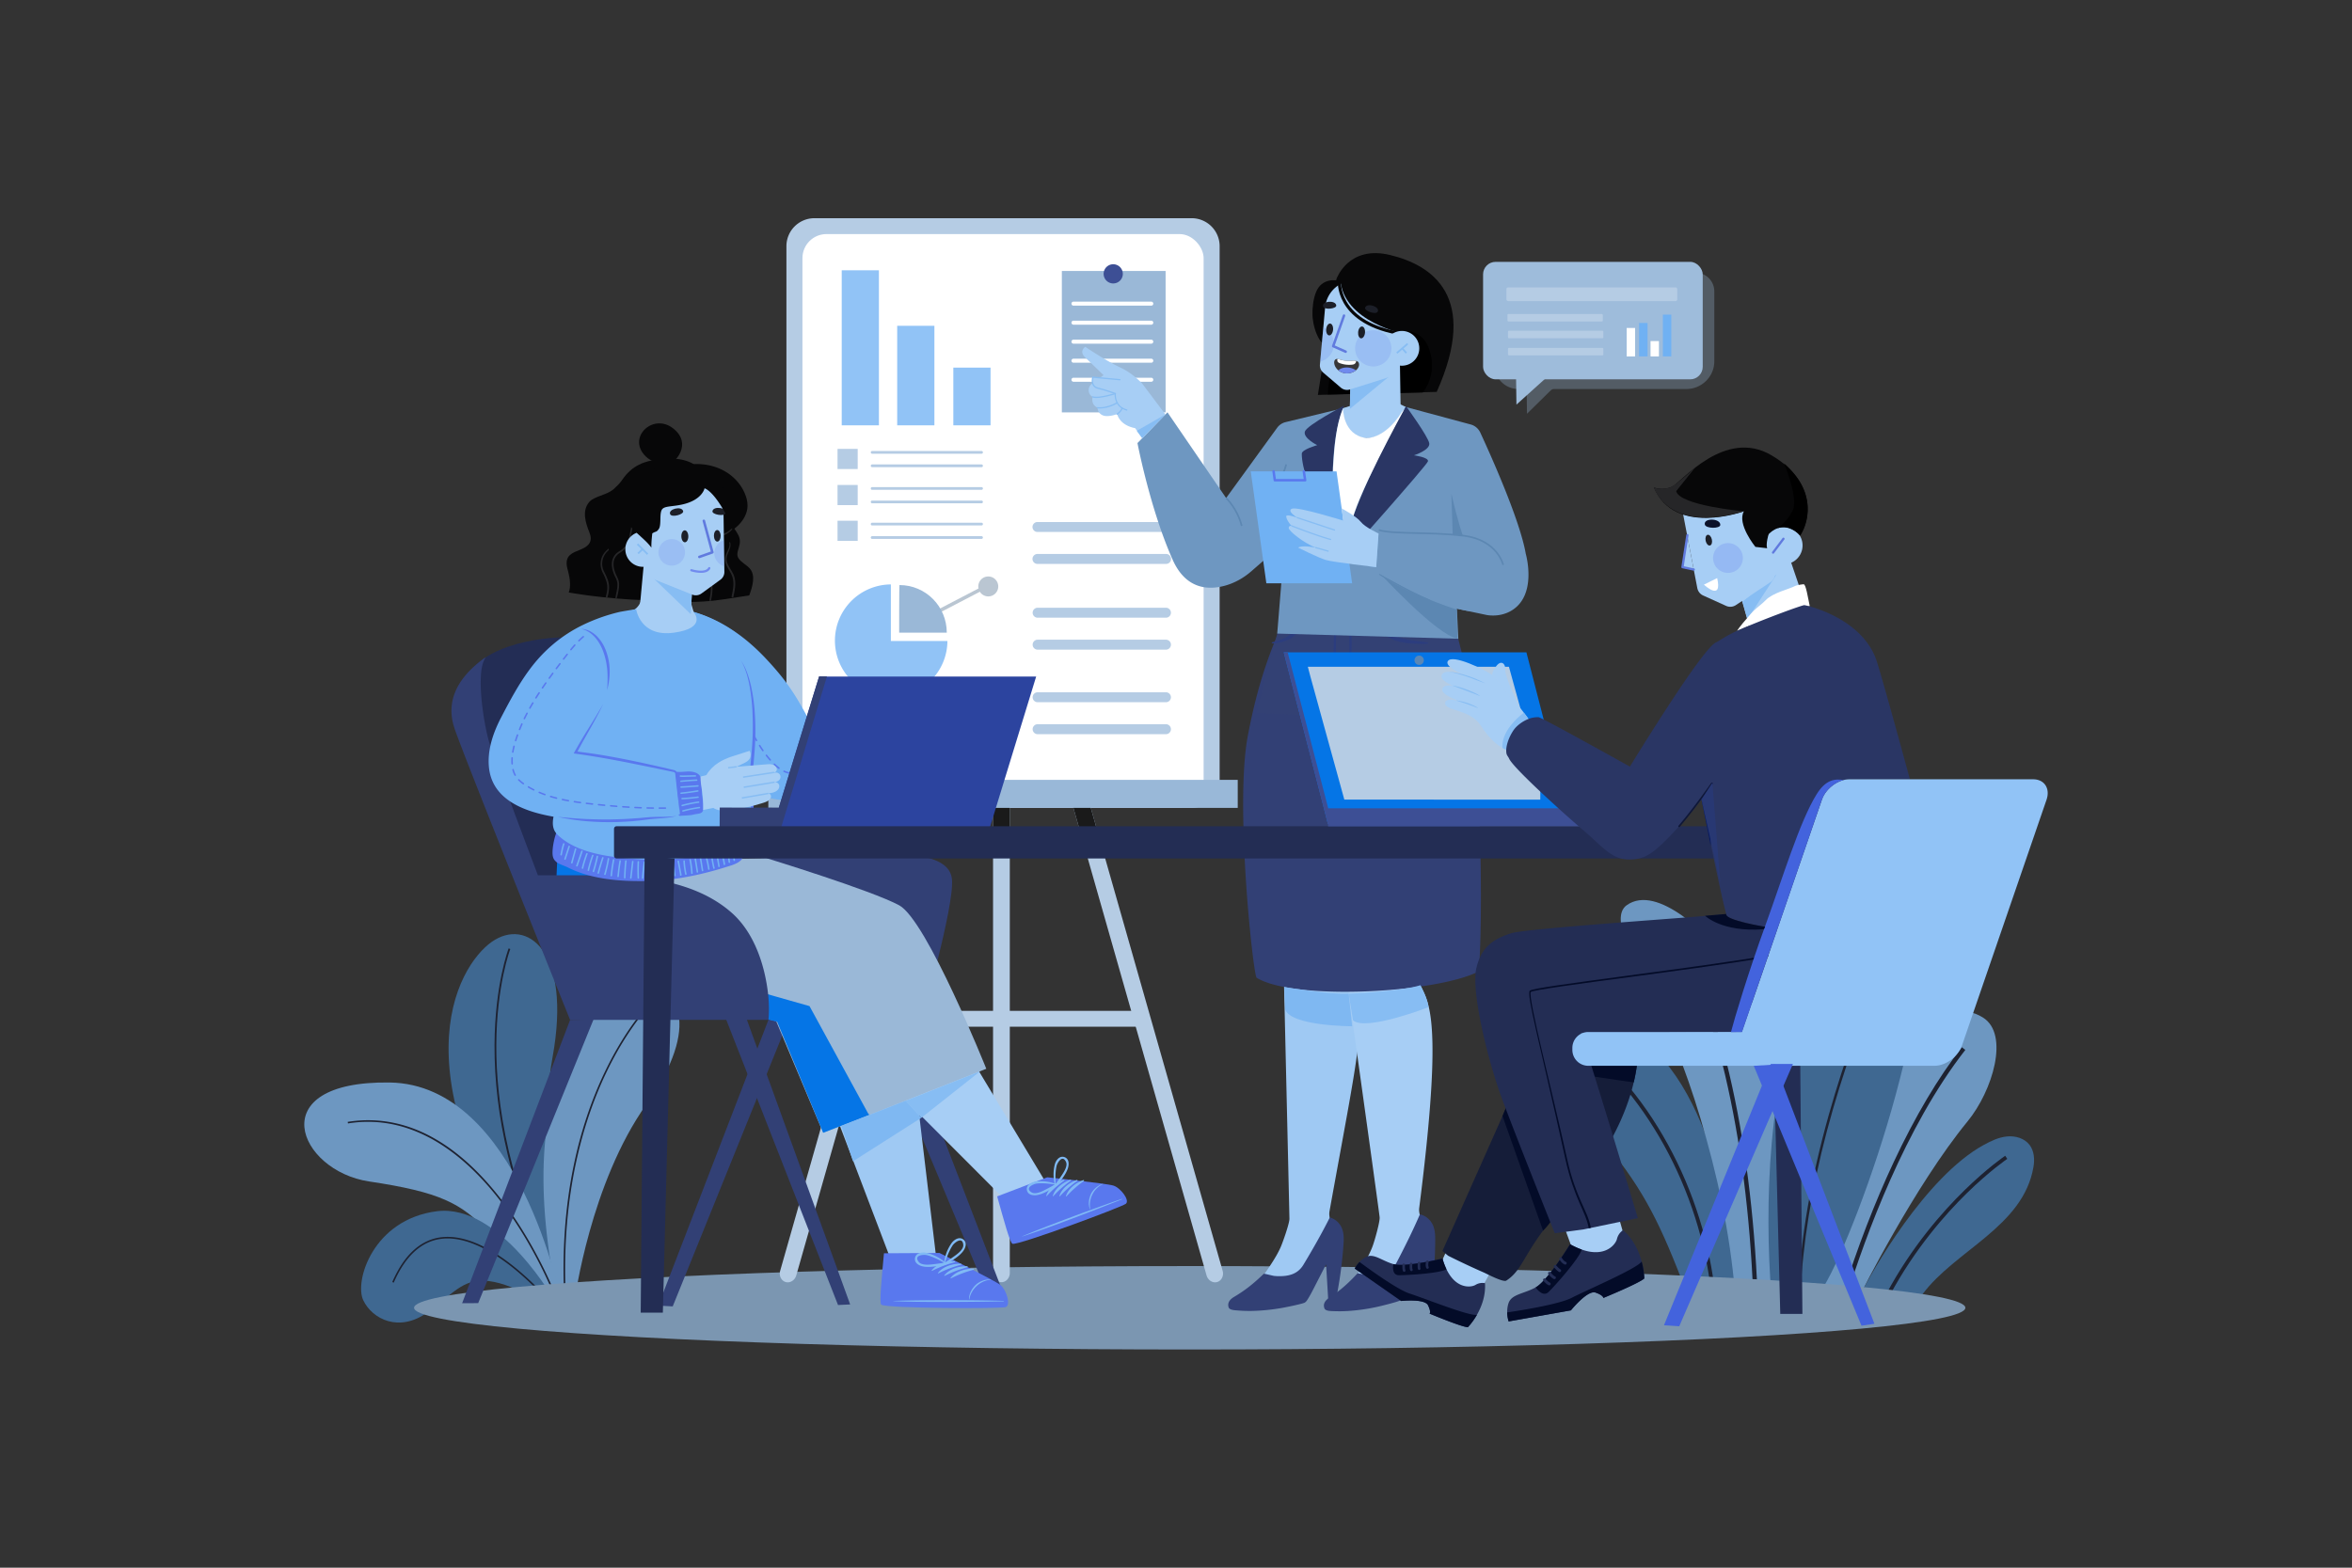 <svg xmlns="http://www.w3.org/2000/svg" viewBox="0 0 4680 3120" id="BusinesswomanGivingBusinessTrainingToTeam"><rect x="0" y="0" width="4680" height="3120" fill="#333333" stroke="none"/><defs><clipPath id="a"><path fill="#b5cce4" d="M2432.8,2529.08l-266.52-935.89c-2.78-9.79-12.27-15.74-21.09-13.23-7.09,2-11.66,8.94-11.72,16.66a38.16,38.16,0,0,1-9.94-.87c-5.15-.91-10.2-2.25-15.47-1.8-3.3.27-6.53,1.15-9.82,1.57-4.3.55-8.17-.46-12.21-1.85a89.87,89.87,0,0,0-19.77-4.08c-14.29-1.59-28.69-1.26-43-2.26-4.77-.34-9.55-.74-14.33-1.13-1.57-8.39-8.3-14.75-16.3-14.75-7.57,0-14,5.68-16,13.39-3.8.13-7.58.39-11.35.83-5.5.65-10.73,2.2-16.15,3.17-10.71,1.93-21.72-.3-32.44-1a276.38,276.38,0,0,0-33.93-.33c-10.86.67-21.68,2-32.56,1.64A15.91,15.91,0,0,0,1840,1580c-8.81-2.51-18.3,3.44-21.1,13.23l-266.51,935.89c-2.79,9.8,2.15,19.86,10.95,22.38s18.31-3.45,21.1-13.24L1851,1602.34a19.67,19.67,0,0,0-.4-12.22c13.15.32,26.23-1.58,39.36-2,7.47-.24,15,0,22.47.42,6.76.35,13.45,1.1,20.19,1.63a63.53,63.53,0,0,0,18.72-.85,142.56,142.56,0,0,1,20.76-3.37c1.44-.09,2.89-.16,4.33-.21a20,20,0,0,0-.46,4.2v943.39c0,10.18,7.5,18.51,16.67,18.51s16.65-8.33,16.65-18.51V1590c1.93-2.67,4.08-2.48,6.22-2.3,11.77,1,23.53,1.22,35.32,1.73s23.78,1.21,34.86,5.13a29,29,0,0,0,15.12,1.56c5.33-.89,10.11-1.64,15.5-.74,5.19.86,11.53,2.82,17.22,2.27a20.14,20.14,0,0,0,.74,4.73l266.51,935.88c2.79,9.79,12.29,15.75,21.09,13.24S2435.59,2538.88,2432.8,2529.08Z" class="colorb5c9e4 svgShape"></path></clipPath></defs><g data-name="7" fill="#000000" class="color000000 svgShape"><rect width="4680" height="3120" fill="#ffffff" data-name="7" opacity="0" class="colorffffff svgShape"></rect><path fill="#3f6891" d="M1140.51,2569.6s-79.74-252.08-41-465.71-52-278.15-121.13-229.32S778.57,2146.18,1099,2577.76Z" class="color3f917d svgShape"></path><path fill="#1e2231" d="M1116.82,2574.78c-48.9-92.1-84.83-185.53-106.81-277.69-17.59-73.75-26.34-146.85-26-217.28.59-120,27.79-191.64,28.06-192.35l3.31,1.28c-.27.7-27.27,71.88-27.82,191.29-.52,110.21,22,285.22,132.38,493.09Z" class="color1e312e svgShape"></path><path fill="#6d97c1" d="M1143.69,2586.87s31-232.22,142.49-389,63-242.69-10.79-229.57-262.54,142.6-168.05,609.47Z" class="color6dc184 svgShape"></path><path fill="#6d97c1" d="M1116.44,2588S1031.62,2158,775.37,2154.39s-182.5,175.76-40.94,196.94S917.56,2394.47,972,2451.9s129.19,139.72,129.19,139.72Z" class="color6dc184 svgShape"></path><path fill="#3f6891" d="M1106.34,2593.26s-110.9-199.09-237.5-182.62-164.16,139.1-146,177.14,72,64.73,128,23.86,73.58-72.45,132.77-60.26,103.1,54.81,103.1,54.81Z" class="color3f917d svgShape"></path><path fill="#1e2231" d="M1125.88 2582l-3.14.15c-4.53-92.29 1.83-180.77 18.91-263 13.67-65.78 34.18-127.71 61-184.07 45.66-96 94.46-143.24 94.95-143.71l2.17 2.27c-.48.47-48.94 47.39-94.36 143C1163.48 2224.78 1115.66 2373.65 1125.88 2582zM1107.55 2590.29c-.37-1-37.39-100.58-106.9-193.59-64-85.63-169.4-183.06-308.28-160.85l-.5-3.1c62-9.91 122.7 2.7 180.26 37.51 46 27.8 90.07 69.72 131.08 124.62 69.77 93.36 106.92 193.33 107.29 194.33zM1098.08 2598.9a579.16 579.16 0 00-72.81-72c-38.86-31.89-96.13-68.4-148.32-61.23-39.26 5.41-70.72 34.7-93.51 87.07l-2.89-1.25c23.26-53.45 55.55-83.37 96-88.93 23.6-3.25 50.08 1.83 78.73 15.1 22.81 10.57 47.06 26.33 72 46.85a583.13 583.13 0 0173.21 72.36z" class="color1e312e svgShape"></path><path fill="#3f6891" d="M3701.85,2576.88c20.79-43.57,129.41-234.37,244.75-297.89,14.66-8.07,30.13-15.56,46.78-17.23s34.86,3.51,45,16.8c9.27,12.13,10.39,28.76,7.83,43.81-20.3,119.07-155.48,165.43-221.12,253.77" class="color3f917d svgShape"></path><path fill="#6d97c1" d="M3701.85,2576.17s107.59-215.62,213.14-344.32c50-60.92,83.85-173.42,30.73-206.75-76.86-48.21-151.45,60.67-185.6,114.72-51.64,81.74-89.45,172.07-118.47,264-4.21,13.32-42.31,172.92-43.08,172.92l26.4-.15Z" class="color6dc184 svgShape"></path><path fill="#1e2231" d="M3675.18,2577.66l-8.29-2.6c28.77-91.89,63.78-182.65,101.26-262.48,42.79-91.15,88.4-168,135.56-228.36l6.85,5.35C3790.66,2243.07,3711.62,2461.26,3675.18,2577.66Z" class="color1e312e svgShape"></path><path fill="#3f6891" d="M3458.8,2577.64s-14.64-330.69-161.9-482.73c-39.79-41.08-104.87-83.62-158.13-95.07-69-14.83-76.87,64.79-64.07,117.25,16.59,68,82.67,111.55,123.09,162,74.39,92.87,105.55,154.15,160.32,299" class="color3f917d svgShape"></path><path fill="#6d97c1" d="M3517.51,2577.28c39.07-72.53,23.31-381.56,2.92-478.26-14.18-67.21-42.82-132.7-81.79-186.21-35.3-48.48-140.59-155.18-201.92-111.2-35.46,25.45,19,116,33.43,143.18,46.69,88.19,83.84,182.54,113,279.65,33.75,112.33,59.48,230.44,69.14,348.74.13,1.49.23,3,.35,4.49" class="color6dc184 svgShape"></path><path fill="#3f6891" d="M3524.73,2577.24c-14.06-173-7.32-438.68,69.79-589.19,87.45-170.68,202.3-249.93,219.43-183.72,49.71,192-142,710.47-196.48,772.35" class="color3f917d svgShape"></path><path fill="#1e2231" d="M3405.6 2578.32c-21.89-210.6-134.91-414.73-287.95-520.06l4.23-6.14c77.15 53.1 145.33 131.24 197.17 226 50.75 92.74 83.24 196.29 94 299.45zM3488.61 2577.61c-6.62-161.89-25-305.54-56.23-439.16-30.58-130.92-76.64-222.09-140.83-278.72l5.75-6.52c36.18 31.93 67.19 75.14 92.17 128.46 20.42 43.58 37.22 94.21 51.37 154.8 31.34 134.16 49.81 278.35 56.45 440.78zM3582.28 2577l-4.78-.24c5.62-114.08 25.82-231.56 61.76-359.18 29.49-104.73 69.8-216.32 123.23-341.14l4.41 1.89C3651.1 2148.86 3592.44 2370.87 3582.28 2577zM3760.56 2577.6l-6.57-3.52c49.86-93 111.3-162.49 154.07-204.4 46.37-45.44 81.5-69.25 81.85-69.49l4.16 6.18c-.34.24-35 23.76-81 68.78C3870.77 2416.67 3809.92 2485.5 3760.56 2577.6z" class="color1e312e svgShape"></path><ellipse cx="2367.3" cy="2602.74" fill="#7b96b1" rx="1543.39" ry="83" class="color7b8cb1 svgShape"></ellipse><path fill="#b5cce4" d="M2426.83,1552.3a55.71,55.71,0,0,1-55.54,55.55H1620.36a55.71,55.71,0,0,1-55.54-55.55V489.8a55.7,55.7,0,0,1,55.54-55.54h750.93a55.7,55.7,0,0,1,55.54,55.54Z" class="colorb5c9e4 svgShape"></path><rect width="798.26" height="1140.65" x="1596.7" y="465.86" fill="#ffffff" rx="47.81" class="colorffffff svgShape"></rect><rect width="561.44" height="31.56" x="1713.45" y="2011.79" fill="#b5cce4" class="colorb5c9e4 svgShape"></rect><path fill="#b5cce4" d="M2432.8,2529.08l-266.52-935.89c-2.78-9.79-12.27-15.74-21.09-13.23-7.09,2-11.66,8.94-11.72,16.66a38.16,38.16,0,0,1-9.94-.87c-5.15-.91-10.2-2.25-15.47-1.8-3.3.27-6.53,1.15-9.82,1.57-4.3.55-8.17-.46-12.21-1.85a89.87,89.87,0,0,0-19.77-4.08c-14.29-1.59-28.69-1.26-43-2.26-4.77-.34-9.55-.74-14.33-1.13-1.57-8.39-8.3-14.75-16.3-14.75-7.57,0-14,5.68-16,13.39-3.8.13-7.58.39-11.35.83-5.5.65-10.73,2.2-16.15,3.17-10.71,1.93-21.72-.3-32.44-1a276.38,276.38,0,0,0-33.93-.33c-10.86.67-21.68,2-32.56,1.64A15.91,15.91,0,0,0,1840,1580c-8.81-2.51-18.3,3.44-21.1,13.23l-266.51,935.89c-2.79,9.8,2.15,19.86,10.95,22.38s18.31-3.45,21.1-13.24L1851,1602.34a19.67,19.67,0,0,0-.4-12.22c13.15.32,26.23-1.58,39.36-2,7.47-.24,15,0,22.47.42,6.76.35,13.45,1.1,20.19,1.63a63.53,63.53,0,0,0,18.72-.85,142.56,142.56,0,0,1,20.76-3.37c1.44-.09,2.89-.16,4.33-.21a20,20,0,0,0-.46,4.2v943.39c0,10.18,7.5,18.51,16.67,18.51s16.65-8.33,16.65-18.51V1590c1.93-2.67,4.08-2.48,6.22-2.3,11.77,1,23.53,1.22,35.32,1.73s23.78,1.21,34.86,5.13a29,29,0,0,0,15.12,1.56c5.33-.89,10.11-1.64,15.5-.74,5.19.86,11.53,2.82,17.22,2.27a20.14,20.14,0,0,0,.74,4.73l266.51,935.88c2.79,9.79,12.29,15.75,21.09,13.24S2435.59,2538.88,2432.8,2529.08Z" class="colorb5c9e4 svgShape"></path><g clip-path="url(#a)" fill="#000000" class="color000000 svgShape"><rect width="523.34" height="77.11" x="1760.18" y="1571.45" style="mix-blend-mode:soft-light" fill="#1a1a1a" class="color1a1a1a svgShape"></rect></g><rect width="934.03" height="55.79" x="1528.81" y="1552.07" fill="#99b8d8" class="color99b0d8 svgShape"></rect><path fill="#b5cce4" d="M2320 1058.7H2064.67a9.9 9.9 0 110-19.79H2320a9.9 9.9 0 110 19.79zM2320 1122.29H2064.67a9.9 9.9 0 110-19.79H2320a9.9 9.9 0 110 19.79zM2320 1229.34H2064.67a9.9 9.9 0 010-19.8H2320a9.9 9.9 0 110 19.8zM2320 1292.92H2064.67a9.9 9.9 0 110-19.8H2320a9.9 9.9 0 110 19.8zM2320 1397.55H2064.67a9.9 9.9 0 010-19.8H2320a9.9 9.9 0 110 19.8zM2320 1461.14H2064.67a9.9 9.9 0 010-19.8H2320a9.9 9.9 0 110 19.8z" class="colorb5c9e4 svgShape"></path><rect width="74.03" height="308.56" x="1674.85" y="537.92" fill="#91c3f6" class="colorf6d091 svgShape"></rect><rect width="74.03" height="198.08" x="1785.23" y="648.4" fill="#91c3f6" class="colorf6d091 svgShape"></rect><rect width="74.03" height="114.86" x="1896.94" y="731.62" fill="#91c3f6" class="colorf6d091 svgShape"></rect><rect width="40.12" height="40.11" x="1666.52" y="893.36" fill="#b5cce4" class="colorb5c9e4 svgShape"></rect><rect width="40.12" height="40.12" x="1666.52" y="965.18" fill="#b5cce4" class="colorb5c9e4 svgShape"></rect><rect width="40.12" height="40.12" x="1666.52" y="1036.36" fill="#b5cce4" class="colorb5c9e4 svgShape"></rect><path fill="#b5cce4" d="M1953.23 903h-218a2.72 2.72 0 010-5.43h218a2.72 2.72 0 010 5.43zM1953.23 929.76h-218a2.72 2.72 0 010-5.43h218a2.72 2.72 0 010 5.43zM1953.23 974.86h-218a2.72 2.72 0 010-5.43h218a2.72 2.72 0 010 5.43zM1953.23 1001.65h-218a2.72 2.72 0 010-5.43h218a2.72 2.72 0 010 5.43zM1953.23 1045.74h-218a2.72 2.72 0 010-5.43h218a2.72 2.72 0 010 5.43zM1953.23 1072.53h-218a2.72 2.72 0 010-5.43h218a2.72 2.72 0 010 5.43z" class="colorb5c9e4 svgShape"></path><rect width="206.45" height="281.43" x="2112.87" y="539.3" fill="#9ab8d7" class="color9ab0d7 svgShape"></rect><path fill="#3d4f95" d="M2234.19,545a19.1,19.1,0,1,1-19.1-19.09A19.11,19.11,0,0,1,2234.19,545Z" class="color3d5a95 svgShape"></path><path fill="#ffffff" d="M2290.8 608.32H2136a4 4 0 110-8H2290.8a4 4 0 110 8zM2290.8 646.18H2136a4 4 0 010-8H2290.8a4 4 0 010 8zM2290.8 684H2136a4 4 0 010-8H2290.8a4 4 0 110 8zM2290.8 721.89H2136a4 4 0 010-8H2290.8a4 4 0 010 8zM2290.8 759.75H2136a4 4 0 010-8H2290.8a4 4 0 110 8z" class="colorffffff svgShape"></path><path fill="#bac6d2" d="M1806.73,1251.72a3.51,3.51,0,0,1-1.62-6.63L1964.58,1162a3.52,3.52,0,1,1,3.25,6.24l-159.47,83.1A3.54,3.54,0,0,1,1806.73,1251.72Z" class="colorbac9d2 svgShape"></path><path fill="#9ac7f5" d="M1924.23,1433c-2.5-1-133.56-134-133.56-134a3.52,3.52,0,0,1,5-4.93l131,132.94a3.53,3.53,0,0,1,0,5A3.5,3.5,0,0,1,1924.23,1433Z" class="colorf59d9a svgShape"></path><path fill="#91c3f6" d="M1772.64,1275.66V1163.12a111.92,111.92,0,1,0,112.53,112.54Z" class="colorf6d091 svgShape"></path><path fill="#9ab8d7" d="M1883.9,1259.13c0-52.56-42.16-94.75-94.19-94.75-.54,0-.54,94.75-.54,94.75Z" class="color9ab0d7 svgShape"></path><circle cx="1924.23" cy="1429.44" r="38.92" fill="#9ac7f5" transform="rotate(-.19 1909.523 1417.47)" class="colorf59d9a svgShape"></circle><path fill="#bac6d2" d="M1986.31,1167.13a19.84,19.84,0,1,1-19.85-19.84A19.85,19.85,0,0,1,1986.31,1167.13Z" class="colorbac9d2 svgShape"></path><polygon fill="#324075" points="2002.58 2590.09 1776.36 2001.93 1733.21 2021.4 1972.51 2593.71 2002.58 2590.09" class="color324175 svgShape"></polygon><polygon fill="#9fc9f3" points="1671.24 2240.73 1771.43 2504.14 1781.74 2496.67 1862.25 2497.95 1822.8 2166.75 1734.18 2210.02 1671.24 2240.73" class="colorf39f9f svgShape"></polygon><path fill="#324075" d="M1529,2029.79h305s65.54-228.33,60.19-280.1S1800,1695,1658.39,1695s-141.9,1.56-141.9,1.56Z" class="color324175 svgShape"></path><polygon fill="#324075" points="1529.01 2029.79 1309.83 2598.38 1338.57 2599.99 1570.03 2027.67 1529.01 2029.79" class="color324175 svgShape"></polygon><polygon fill="#a7cef5" points="1784.99 2172.72 2000.19 2388.3 2012.23 2377.01 2077.65 2347.76 1902.5 2056.46 1828.24 2125.77 1784.99 2172.72" class="colorf5afa7 svgShape"></polygon><path fill="#9ab8d7" d="M1962.53,2127.09l-210.82,83.11-21.09,8.31-92.73,35.94-93.56-222.22s-376.5-92.19-438.27-139.54c-32.08-24.58,2.15-179.21,2.15-179.21l86.92,1,329.47-6.74s209.54,64.17,264.62,94S1962.53,2127.09,1962.53,2127.09Z" class="color9ab0d7 svgShape"></path><path fill="#0575e6" d="M1728,2217.07l2.66,1.44-92.73,35.94-91.46-220.83s-378.6-93.58-440.37-140.93c-32.08-24.58,2.15-179.21,2.15-179.21l86.92,1,2.51.78S1157.2,1847.75,1170,1865s440.75,137.33,440.75,137.33Z" class="color5580c1 svgShape"></path><path fill="#232d55" d="M1107.17,1748.08l21-480.1s-154.3-1.38-201,80.32c0,0,24,123.74,24,133.26s115.2,292.69,115.2,292.69Z" class="color233455 svgShape"></path><path fill="#a7cef5" d="M1275.53,1150.64s20.44,70.74-42,69.95c0,0,46.4,49.18,95.2,49.18s101.6-.79,101.6-.79-56-19.33-56-63-3.15-38.57-3.15-38.57Z" class="colorf5afa7 svgShape"></path><path fill="#324075" d="M1529,2029.79H1134.38s-210.67-522.42-230-580.09c-24.08-71.69,29.37-118.2,62-141.86a98.32,98.32,0,0,0-4.58,9.72c-2.89,7.65-4.49,17.92-5,29.79-2,39.75,7.46,96.69,15.73,126.88,9.14,33.37,77.61,214.42,97.67,267.39.08.15.08.24.16.39h104.09c26.17,0,56.18.4,87.48,3.27s64,8.12,95.51,18c35.31,11,69.1,27.56,97.91,52.81,48.72,42.61,67.12,111.87,72.74,160C1531.84,2007.29,1529,2029.79,1529,2029.79Z" class="color324175 svgShape"></path><polygon fill="#324075" points="1134.38 2029.79 919.55 2593.61 951.5 2593.5 1181 2028.97 1134.38 2029.79" class="color324175 svgShape"></polygon><polygon fill="#324075" points="1443.69 2025.98 1667.5 2597.24 1691.64 2596.09 1485.03 2026.37 1443.69 2025.98" class="color324175 svgShape"></polygon><path fill="#5978ee" d="M2240.18,2395.77c-8.58,6.81-212.23,82.45-225.38,79.66-5-1-17-45.68-30.64-94.38l99.61-38s117.88,12,132,16.58S2248.75,2389,2240.18,2395.77Z" class="coloree7b59 svgShape"></path><path fill="#80baf5" d="M2232.05 2386.14c-47.34 16-152.43 55-198 74.32-.37.15-.28.41.11.29 47.27-14.82 151.79-55.33 198.19-73.85C2233.31 2386.51 2233.05 2385.8 2232.05 2386.14zM2194 2356.21c-11.3 3.61-20.23 12.82-23.87 21.6-3.49 8.43-5.19 19.13-1.28 28.65.11.27.63.09.56-.21-4.06-19.18 6.72-41.25 24.81-49.46A.31.31 0 002194 2356.21zM2099.39 2359.36a.42.42 0 00.62.25 1.93 1.93 0 003.1.21c7.85-11.05 17.64-21.91 21.84-35 2.45-7.67 2.45-18.69-6.78-21.92-9.77-3.43-17 6-19.23 14.1A81.37 81.37 0 002099.39 2359.36zm.94-2.2c-.07-8.26-.49-16.49.28-24.76a89.22 89.22 0 011.74-11.86c1.42-6 11.4-23.57 18.79-8.15 4.07 8.5-5.13 21.66-9.58 28.25C2107.83 2346.17 2103.85 2351.5 2100.33 2357.16z" class="colorf59080 svgShape"></path><path fill="#80baf5" d="M2064.73,2378.21c13.6-2.73,25.54-11.21,37.48-17.77a1.9,1.9,0,0,0,.11-3.08.41.41,0,0,0-.18-.64,83.32,83.32,0,0,0-42.47-5c-8.34,1.35-18.59,7.44-16.2,17.43C2045.73,2378.64,2056.78,2379.81,2064.73,2378.21Zm-12-5.08c-14.67-8.93,4-16.89,10.19-17.64A88.55,88.55,0,0,1,2075,2355c8.38.12,16.58,1.42,24.86,2.37-6.06,2.87-11.82,6.22-17.77,9.31C2075,2370.39,2060.79,2378.05,2052.7,2373.13Z" class="colorf59080 svgShape"></path><path fill="#80baf5" d="M2116.68 2347.82c-14.87 5.19-30.11 16.62-34.86 32-.18.59.67.84 1 .46a217.09 217.09 0 0134.75-30.71A1 1 0 002116.68 2347.82zM2129.73 2348.06c-14.87 5.19-30.1 16.62-34.85 32-.19.59.67.84 1 .46a218.08 218.08 0 0134.75-30.72A1 1 0 002129.73 2348.06zM2142.79 2348.31c-14.87 5.19-30.11 16.62-34.86 32-.18.6.67.85 1 .46a217.58 217.58 0 0134.75-30.71A1 1 0 002142.79 2348.31zM2155.84 2348.56c-14.87 5.19-30.1 16.62-34.85 32-.19.59.67.84 1 .46a217.53 217.53 0 0134.75-30.71A1 1 0 002155.84 2348.56z" class="colorf59080 svgShape"></path><path fill="#5978ee" d="M2001.1,2601.35c-10.81,3.47-235.71,2.75-247.4-4.72-4.45-2.81.46-50.33,5.19-102.4l110.37-.63s109.6,54.36,121.54,63.92S2011.9,2597.87,2001.1,2601.35Z" class="coloree7b59 svgShape"></path><path fill="#80baf5" d="M1996.79 2589.08c-51.69-1.73-167.73-2.13-219 .05-.41 0-.41.3 0 .32 51.2 2.83 167.24 1.56 219 .47C1997.87 2589.9 1997.88 2589.12 1996.79 2589.08zM1971.07 2546.35c-12.26-.61-24.3 5.05-31.06 12.23-6.49 6.89-12.08 16.62-11.82 27.24 0 .31.58.32.63 0 3.15-20 21.72-37.47 42.24-38.84A.32.32 0 001971.07 2546.35zM1878.36 2515.06a.42.42 0 00.5.46 2 2 0 002.92 1.33c11.68-7.84 25.15-14.8 34.06-26 5.19-6.53 9.26-17.19 1.53-23.67-8.19-6.85-18.65-.32-23.8 6.67A84.29 84.29 0 001878.36 2515.06zm1.71-1.79c3-8 5.61-16.13 9.42-23.85a90.59 90.59 0 016.06-10.84c3.59-5.31 19.72-18.66 21.17-1.07.8 9.7-13 19.09-19.69 23.86C1891.39 2505.36 1885.57 2509.07 1880.07 2513.27z" class="colorf59080 svgShape"></path><path fill="#80baf5" d="M1837.87,2520.72c14.17,2.28,28.85-1.59,42.81-3.6a2,2,0,0,0,1.25-2.94.42.42,0,0,0,0-.68,85.73,85.73,0,0,0-39.23-20.22c-8.57-1.71-20.73.46-22.11,11C1819.33,2514.23,1829.59,2519.38,1837.87,2520.72Zm-9.75-9.29c-10.9-13.95,10.09-14.88,16.36-13.36a91.34,91.34,0,0,1,11.84,3.95c8.06,3.15,15.52,7.39,23.18,11.31-6.92.57-13.73,1.73-20.62,2.56C1850.66,2516.87,1834.12,2519.13,1828.12,2511.43Z" class="colorf59080 svgShape"></path><path fill="#80baf5" d="M1899.33 2510.16c-16.29-.37-35.25 5.16-45.5 18.27-.4.51.33 1.06.82.82a227.06 227.06 0 0144.95-17.1A1 1 0 001899.33 2510.16zM1911.87 2515.13c-16.3-.37-35.25 5.16-45.51 18.28-.39.51.34 1.06.83.81a226.32 226.32 0 0144.94-17.09A1 1 0 001911.87 2515.13zM1924.41 2520.11c-16.3-.37-35.25 5.16-45.51 18.27-.4.51.34 1.06.82.82a227.06 227.06 0 0145-17.1A1 1 0 001924.41 2520.11zM1936.94 2525.08c-16.3-.37-35.25 5.16-45.51 18.28-.39.51.34 1.06.83.82a226 226 0 0144.94-17.1A1 1 0 001936.94 2525.08z" class="colorf59080 svgShape"></path><path fill="#8097af" d="M1906.47 1398q-13.62 7.85-27.76 14.75c-1.64.8-.63 3.43 1 2.61q14.49-7.07 28.44-15.1C1909.77 1399.31 1908.06 1397.05 1906.47 1398zM1911.16 1408.85q-13.08 7.05-26.86 12.78a1.41 1.41 0 001 2.62q14.1-5.88 27.54-13.14C1914.49 1410.24 1912.77 1408 1911.16 1408.85z" class="color80afa0 svgShape"></path><path fill="#70b1f3" d="M1915.67,1417.35a240.2,240.2,0,0,0-26.85,16.76c-1.49,1.07.21,3.33,1.71,2.25a241.59,241.59,0,0,1,26.85-16.75C1919,1418.74,1917.28,1416.48,1915.67,1417.35Z" class="colorf39c70 svgShape"></path><path fill="#5978ee" d="M1107.15,1715.57c4.34,3.91,17,7.92,22,10.43,48.66,24.82,107.65,28.71,162.63,27.29s109.19-13.56,161.39-30.36c8.34-2.68,18.2-6.36,23.45-13.63,6.2-8.58,3.89-20.23,2.66-29.92a181.29,181.29,0,0,0-8.18-35.42l-358-4.15c-3.18,10.45-7.29,19.16-9.9,29.75-2.19,8.88-5.74,28.07-2.47,37.12C1102,1710.51,1104.06,1712.79,1107.15,1715.57Z" class="coloree7b59 svgShape"></path><path fill="#70b1f3" d="M1120.31 1679.18c-2.43 7-3.73 14.32-5.3 21.52-.4 1.84 2.52 2.63 2.92.78 1.57-7.2 2.87-14.53 5.31-21.52C1123.86 1678.17 1120.94 1677.4 1120.31 1679.18zM1131 1684.16q-4.1 12.55-8.18 25.11c-.59 1.8 2.33 2.57 2.92.78q4.1-12.55 8.18-25.11C1134.53 1683.14 1131.61 1682.37 1131 1684.16zM1143.86 1689.38q-3.88 13.65-7.51 27.35c-.48 1.83 2.44 2.61 2.92.78q3.63-13.69 7.51-27.35C1147.3 1688.34 1144.37 1687.56 1143.86 1689.38zM1156.51 1693.76q-4.89 14.55-10.08 29c-.64 1.79 2.29 2.56 2.93.78q5.19-14.44 10.07-29C1160 1692.74 1157.11 1692 1156.51 1693.76zM1166.36 1698.9a237.27 237.27 0 00-8.76 28.46c-.44 1.84 2.48 2.62 2.92.78a237.27 237.27 0 018.76-28.46C1170 1697.9 1167 1697.14 1166.36 1698.9zM1177.92 1702.2a270.24 270.24 0 00-8.69 29.33c-.44 1.84 2.48 2.62 2.92.78a271.07 271.07 0 018.69-29.34C1181.48 1701.19 1178.56 1700.42 1177.92 1702.2zM1187.17 1704.1q-3.18 15.06-7.76 29.79c-.56 1.81 2.36 2.59 2.92.78q4.58-14.72 7.76-29.79C1190.48 1703 1187.56 1702.25 1187.17 1704.1zM1198 1706.8q-5 15-9 30.35c-.48 1.83 2.44 2.61 2.92.78q4-15.3 9-30.36C1201.54 1705.77 1198.61 1705 1198 1706.8zM1209.25 1708.68a271.12 271.12 0 01-7.08 31c-.53 1.82 2.39 2.6 2.92.78a271.12 271.12 0 007.08-31C1212.48 1707.61 1209.56 1706.82 1209.25 1708.68zM1219.5 1710.88q-3.06 15.72-4.63 31.66c-.18 1.88 2.85 1.86 3 0q1.53-15.54 4.53-30.88C1222.79 1709.82 1219.87 1709 1219.5 1710.88zM1232.53 1713q-2.71 15.52-4.11 31.24c-.17 1.88 2.86 1.87 3 0q1.36-15.3 4-30.46C1235.77 1712 1232.85 1711.16 1232.53 1713zM1243.84 1713.62q-1.8 16.58-2.26 33.26c0 1.89 3 1.89 3 0q.47-16.67 2.26-33.26C1247.07 1711.74 1244 1711.76 1243.84 1713.62zM1257.49 1714.75q-1.89 16.29-3.77 32.57c-.22 1.87 2.82 1.86 3 0q1.89-16.29 3.77-32.57C1260.74 1712.88 1257.7 1712.89 1257.49 1714.75zM1271.61 1715.16c.09-1.89-2.94-1.88-3 0q-.76 16.06-.06 32.15c.08 1.88 3.11 1.89 3 0Q1270.83 1731.25 1271.61 1715.16zM1280.78 1715.44q-2.25 16-3.58 32.09c-.15 1.88 2.88 1.87 3 0q1.29-15.71 3.47-31.31C1284 1714.37 1281 1713.57 1280.78 1715.44zM1294.8 1716.45c-.11-1.88-3.14-1.89-3 0q.88 15.19.67 30.43c0 1.88 3 1.89 3 0Q1295.69 1731.66 1294.8 1716.45zM1306.1 1716.24c0-1.89-3.08-1.9-3 0l.71 32.38c0 1.88 3.08 1.89 3 0zM1317.54 1716.24c0-1.88-3.06-1.89-3 0q.24 14.92 1.89 29.78c.2 1.85 3.23 1.88 3 0Q1317.78 1731.19 1317.54 1716.24zM1330.11 1716.46c0-1.89-3-1.89-3 0a166.16 166.16 0 002.4 29.7c.32 1.85 3.24 1.07 2.92-.78A161.18 161.18 0 011330.11 1716.46zM1341.44 1715.58c-.16-1.87-3.19-1.89-3 0q1.11 13.41 2.9 26.75c.25 1.84 3.28 1.87 3 0Q1342.54 1729 1341.44 1715.58zM1356 1739.58l-.7-3.7c-.46-2.46-.92-4.93-1.39-7.39l-2.78-14.8c-.34-1.85-3.27-1.07-2.92.78q1.27 6.73 2.53 13.47c.42 2.21.83 4.41 1.25 6.61l.59 3.17.3 1.59a11.26 11.26 0 00.23 1.29h0a1.39 1.39 0 000 1.48 1.81 1.81 0 001.53.85 1.5 1.5 0 001.31-.72A3.56 3.56 0 001356 1739.58zM1366.18 1739.31a153.46 153.46 0 01-3.46-25.68c-.09-1.88-3.12-1.89-3 0a159.52 159.52 0 003.56 26.46C1363.66 1741.94 1366.58 1741.16 1366.18 1739.31zM1374.73 1710.84c-.39-1.84-3.31-1.06-2.92.78a177.34 177.34 0 013.47 26.35c.1 1.88 3.13 1.89 3 0A182.56 182.56 0 001374.73 1710.84zM1385 1709.11c-.3-1.86-3.22-1.07-2.92.78q2.07 12.93 4.13 25.84c.3 1.86 3.22 1.07 2.93-.78zM1395.28 1707.35c-.31-1.86-3.23-1.07-2.93.78q2.06 12.4 4.09 24.8c.31 1.86 3.23 1.07 2.93-.78Q1397.32 1719.75 1395.28 1707.35zM1411.86 1729.33a199.14 199.14 0 00-4.93-23.51c-.5-1.83-3.42-1-2.92.78a201.18 201.18 0 014.93 23.51 1.55 1.55 0 001.87 1A1.5 1.5 0 001411.86 1729.33zM1422.11 1727.35a173.53 173.53 0 01-4.27-23.71c-.2-1.86-3.23-1.88-3 0a178.74 178.74 0 004.38 24.49C1419.65 1730 1422.58 1729.19 1422.11 1727.35zM1427.77 1698.67c-.32-1.86-3.24-1.07-2.92.78q2.18 12.61 4.36 25.22c.32 1.86 3.24 1.07 2.92-.78Q1430 1711.28 1427.77 1698.67zM1442.86 1719.77a170 170 0 00-4.69-21.13c-.53-1.82-3.46-1.05-2.93.78a170 170 0 014.7 21.13 1.52 1.52 0 001.86 1A1.49 1.49 0 001442.86 1719.77zM1452.88 1715.33a1.13 1.13 0 00-.35-.59s0-.06 0-.11c0-.23 0-.46-.07-.68l-.18-1.58c-.1-.91-.21-1.81-.32-2.72-.24-1.93-.5-3.87-.78-5.8q-.84-5.85-1.93-11.67c-.35-1.86-3.27-1.07-2.92.78.76 4.1 1.45 8.22 2 12.35q.44 3.07.79 6.15c.12 1.06.24 2.11.35 3.17.08.83 0 1.77.79 2.34a1.6 1.6 0 002.14 0A1.58 1.58 0 001452.88 1715.33zM1459 1688.71c-.31-1.86-3.23-1.07-2.93.78q1.88 11.29 3.39 22.63a1.54 1.54 0 001.51 1.47c.74 0 1.62-.68 1.52-1.47Q1460.89 1700.39 1459 1688.71zM1469.23 1682.81c-.43-1.84-3.35-1.06-2.92.78a92.23 92.23 0 012.38 22.87c0 1.89 3 1.89 3 0A95.62 95.62 0 001469.23 1682.81zM1884.51 1451.57c-50.08 36-100.5 72.12-156 99.92-51.38 25.73-105.9 46.43-164.75 41.72a225.21 225.21 0 01-69.94-17.21l-.25-.1a232.66 232.66 0 01-72.79-48.92c-34.53-34.26-63.89-74.71-93.14-113-22.23-29.13-43.1-59.45-60.47-91.54q-8.73-16.12-16.21-32.87a374.22 374.22 0 01-21.84-63.68c10.79-3.58 21.23-6.58 30.57-9.15a334.86 334.86 0 0134.42-7.57c3.55-.22 7.1-.37 10.66-.47 1.16 0 2.37-.06 3.63-.07a5 5 0 01.55 0l2.23 0c30.38-.27 86.66 4.14 151.35 48.69 20 13.74 40.71 31.31 61.75 53.73 44.79 47.75 62 77.38 92.38 134.83 88.31-42 157.55-29.14 235.73-40C1874.19 1421 1886.57 1426.39 1884.51 1451.57z" class="colorf39c70 svgShape"></path><path fill="#5978ee" d="M1594.32,1542.52c-3,0-6-.1-9-.3l-1.89-.14a1.47,1.47,0,1,1,.26-2.92l1.84.14c3.31.22,6.72.32,10.12.28h0a1.47,1.47,0,1,1,0,2.94Zm13.47-.63a1.51,1.51,0,0,1-1.51-1.33,1.48,1.48,0,0,1,1.36-1.6c3.87-.36,7.87-.88,11.91-1.54a1.5,1.5,0,0,1,1.74,1.2,1.47,1.47,0,0,1-1.24,1.69c-4.1.68-8.18,1.2-12.12,1.57Zm-36.18-1.6a1.32,1.32,0,0,1-.34,0,59,59,0,0,1-11.74-3.93,1.45,1.45,0,0,1-.72-2,1.54,1.54,0,0,1,2-.69,57,57,0,0,0,11.13,3.73,1.46,1.46,0,0,1,1.13,1.76A1.51,1.51,0,0,1,1571.61,1540.29Zm60.07-2.29a1.51,1.51,0,0,1-1.48-1.14,1.47,1.47,0,0,1,1.13-1.76c3.75-.85,7.67-1.84,11.65-2.95a1.52,1.52,0,0,1,1.88,1,1.47,1.47,0,0,1-1,1.82c-4,1.12-8,2.13-11.8,3A2,2,0,0,1,1631.68,1538Zm23.3-6.46a1.51,1.51,0,0,1-1.44-1,1.47,1.47,0,0,1,1-1.86c1.51-.48,3-1,4.51-1.48,2.31-.77,4.6-1.56,6.89-2.37a1.52,1.52,0,0,1,1.94.87,1.45,1.45,0,0,1-.9,1.88c-2.3.82-4.61,1.61-6.93,2.39-1.52.51-3,1-4.56,1.5A1.53,1.53,0,0,1,1655,1531.54Zm-105.06-1.29a1.56,1.56,0,0,1-.92-.3,97.57,97.57,0,0,1-9.2-7.92,1.43,1.43,0,0,1,0-2.07,1.54,1.54,0,0,1,2.14,0,92.9,92.9,0,0,0,8.91,7.68,1.43,1.43,0,0,1,.27,2A1.51,1.51,0,0,1,1549.92,1530.25Zm127.82-6.77a1.52,1.52,0,0,1-1.41-.93,1.45,1.45,0,0,1,.85-1.9c3.69-1.43,7.45-2.93,11.16-4.48a1.53,1.53,0,0,1,2,.77,1.46,1.46,0,0,1-.8,1.93c-3.73,1.55-7.51,3.07-11.23,4.5A1.55,1.55,0,0,1,1677.74,1523.48Zm22.27-9.26a1.53,1.53,0,0,1-1.38-.86,1.45,1.45,0,0,1,.75-1.94c3.59-1.6,7.27-3.29,10.91-5a1.55,1.55,0,0,1,2,.68,1.44,1.44,0,0,1-.69,2c-3.67,1.73-7.37,3.43-11,5A1.56,1.56,0,0,1,1700,1514.22Zm-167.38-.35a1.55,1.55,0,0,1-1.15-.5c-2.59-2.9-5.17-6-7.67-9.2a1.44,1.44,0,0,1,.29-2.06,1.56,1.56,0,0,1,2.13.29c2.46,3.15,5,6.2,7.54,9a1.43,1.43,0,0,1-.16,2.07A1.49,1.49,0,0,1,1532.63,1513.87Zm189.16-9.95a1.53,1.53,0,0,1-1.35-.79,1.45,1.45,0,0,1,.65-2c3.53-1.76,7.12-3.6,10.69-5.48a1.54,1.54,0,0,1,2,.59,1.44,1.44,0,0,1-.61,2c-3.58,1.88-7.19,3.74-10.73,5.51A1.62,1.62,0,0,1,1721.79,1503.92ZM1518,1495.19a1.5,1.5,0,0,1-1.26-.65c-2.18-3.13-4.38-6.48-6.55-10a1.43,1.43,0,0,1,.51-2,1.54,1.54,0,0,1,2.08.49c2.15,3.43,4.33,6.74,6.47,9.84a1.43,1.43,0,0,1-.41,2A1.52,1.52,0,0,1,1518,1495.19Zm225.1-2.45a1.52,1.52,0,0,1-1.31-.74,1.43,1.43,0,0,1,.57-2c3.43-1.89,7-3.86,10.47-5.86a1.53,1.53,0,0,1,2.07.51,1.44,1.44,0,0,1-.53,2c-3.53,2-7.07,4-10.52,5.89A1.55,1.55,0,0,1,1743.1,1492.74Zm20.89-11.91a1.53,1.53,0,0,1-1.3-.71,1.44,1.44,0,0,1,.51-2q5.16-3.06,10.28-6.18a1.53,1.53,0,0,1,2.08.46,1.43,1.43,0,0,1-.47,2q-5.13,3.13-10.31,6.2A1.52,1.52,0,0,1,1764,1480.83Zm-258.6-5.68a1.52,1.52,0,0,1-1.32-.75c-1.88-3.25-3.77-6.63-5.79-10.35a1.44,1.44,0,0,1,.64-2,1.52,1.52,0,0,1,2,.61c2,3.7,3.89,7.07,5.75,10.29a1.45,1.45,0,0,1-.58,2A1.62,1.62,0,0,1,1505.39,1475.15Zm279.11-6.83a1.54,1.54,0,0,1-1.28-.67,1.45,1.45,0,0,1,.45-2q5.08-3.19,10.12-6.43a1.54,1.54,0,0,1,2.1.41,1.44,1.44,0,0,1-.42,2q-5.06,3.25-10.15,6.45A1.56,1.56,0,0,1,1784.5,1468.32Zm20.19-13a1.52,1.52,0,0,1-1.25-.65,1.43,1.43,0,0,1,.4-2q5-3.3,10-6.62a1.52,1.52,0,0,1,2.1.37,1.43,1.43,0,0,1-.38,2c-3.33,2.22-6.67,4.44-10,6.63A1.54,1.54,0,0,1,1804.69,1455.34Zm-310.61-.95a1.51,1.51,0,0,1-1.35-.8c-1.83-3.49-3.63-7-5.43-10.51a1.44,1.44,0,0,1,.68-2,1.52,1.52,0,0,1,2,.66q2.7,5.25,5.42,10.49a1.44,1.44,0,0,1-.67,2A1.64,1.64,0,0,1,1494.08,1454.39ZM1824.65,1442a1.53,1.53,0,0,1-1.24-.62,1.44,1.44,0,0,1,.37-2.05q5-3.36,9.91-6.75a1.55,1.55,0,0,1,2.11.35,1.44,1.44,0,0,1-.37,2q-4.93,3.39-9.91,6.76A1.55,1.55,0,0,1,1824.65,1442Zm-341.39-8.62a1.53,1.53,0,0,1-1.36-.81q-2.7-5.24-5.47-10.45a1.45,1.45,0,0,1,.65-2,1.54,1.54,0,0,1,2,.64c1.86,3.48,3.68,7,5.49,10.48a1.45,1.45,0,0,1-.68,2A1.59,1.59,0,0,1,1483.26,1433.39Zm-11.14-20.84a1.52,1.52,0,0,1-1.33-.77c-2-3.65-4-7-5.91-10.19a1.44,1.44,0,0,1,.55-2,1.55,1.55,0,0,1,2.07.53c2,3.24,3.89,6.6,6,10.27a1.44,1.44,0,0,1-.61,2A1.54,1.54,0,0,1,1472.12,1412.55Zm-12.24-20.25a1.5,1.5,0,0,1-1.27-.68c-2.22-3.36-4.48-6.61-6.73-9.67a1.44,1.44,0,0,1,.36-2,1.54,1.54,0,0,1,2.11.34c2.28,3.1,4.57,6.39,6.81,9.79a1.45,1.45,0,0,1-.46,2A1.52,1.52,0,0,1,1459.88,1392.3Z" class="coloree7b59 svgShape"></path><path fill="#70b1f3" d="M1493.17,1570c-.07,3.89.1,7.78.39,11.64.07,1,.16,2,.25,3,1.28,14.13,3.9,28.14,2.73,42.46-3.5,42.94-36.84,60-75.14,69.49a498.82,498.82,0,0,1-150.94,13.32c-52.49-3.37-121.49-10.3-161-48.55-7.82-7.59-9.9-16.68-9.34-26.43.8-13.5,6.71-28.21,9.53-41.81,6.36-28.86,4.65-59,5.15-88.36q.85-48.45,4.2-96.83c2.74-39.64.51-88.23,19.65-124.1,15.94-29.88,55.06-48.34,90.48-60.39,10.79-3.67,21.23-6.74,30.57-9.36,2-.56,4-1.12,6.06-1.64,19-3,38.93-5.59,39-3.88v.15l3.63-.07h.55c.73,0,1.48,0,2.23,0,30.38-.27,86.66,4.24,151.35,49.84,13.52,19,23.25,41.23,29.58,63.36,2,7,3.69,14.07,5,21,9.81,50.44,5.23,102.63.77,153.42C1495.74,1520.76,1493.57,1545.35,1493.17,1570Z" class="colorf39c70 svgShape"></path><path fill="#5978ee" d="M1474.45 1314.43a117.21 117.21 0 0112 24 217.06 217.06 0 017.66 25.65 346.11 346.11 0 017.64 52.88 513.86 513.86 0 011.11 53.38q-.37 13.35-1.52 26.68l-2.18 26.49c-.64 8.82-1.32 17.64-1.77 26.46-.23 4.41-.43 8.81-.57 13.22l-.17 6.62c0 2.17 0 4.32.05 6.49.3 8.7 1.46 17.44 2.34 26.33s1.4 18 .22 27a69.91 69.91 0 01-8.19 26 66.36 66.36 0 01-18.31 20.48 101.76 101.76 0 01-24.31 12.88c-4.29 1.63-8.65 3-13.05 4.31s-8.87 2.29-13.34 3.25c4.39-1.24 8.76-2.59 13.06-4.09s8.56-3.08 12.71-4.89a99.58 99.58 0 0023.09-13.68 63 63 0 0016.68-20 66.73 66.73 0 007-24.74c.85-8.6.22-17.3-.77-26.05s-2.33-17.59-2.77-26.61c-.1-2.26-.14-4.54-.1-6.81l.14-6.67q.18-6.67.5-13.34c.44-8.89 1-17.77 1.72-26.62l2.31-26.52c.79-8.79 1.34-17.59 1.75-26.41q1.14-26.44-.11-52.93a387.12 387.12 0 00-5.9-52.6C1488.11 1347.27 1483.27 1330 1474.45 1314.43zM1372.05 1535.46c7.65.18 15.83 2.52 20 7.81 2.82 3.6 3.39 8 3.77 12.25.69 7.74 1 15.51 1 23.26s6.33 32.25-.13 37.84c-4.11 3.55-11.53 2.94-17.15 4.67-5.12 1.58-20.61 1.78-26 2.47-4.77.6-4.9-11.74-9.75-11.9a12.23 12.23 0 01-4.2-.63 7.76 7.76 0 01-3.13-2.59c-3.25-4.21-3.95-9.35-4.36-14.28a198.18 198.18 0 011-40.23c1.17-9.71 3.18-18.58 16.91-17.9C1357.39 1536.6 1364.58 1535.27 1372.05 1535.46z" class="coloree7b59 svgShape"></path><path fill="#70b1f3" d="M1383.54 1542.73l-14.8.33-7.25.17a40.12 40.12 0 01-7.19-.17c-1.91-.31-2.73 2.52-.81 2.83 4.79.77 9.84.23 14.67.12l15.38-.35A1.47 1.47 0 101383.54 1542.73zM1386.24 1551.18q-15.65.64-31.22 2.24c-1.92.2-1.94 3.14 0 2.94q15.57-1.6 31.22-2.25C1388.18 1554 1388.19 1551.09 1386.24 1551.18zM1388.72 1562.66Q1372 1564 1355.27 1565c-1.93.11-2 3 0 2.93q16.74-1 33.45-2.35C1390.65 1565.43 1390.67 1562.5 1388.72 1562.66zM1388.12 1572.72q-16.35 2.77-32.87 4.43c-1.92.2-1.94 3.13 0 2.94q16.92-1.71 33.67-4.54C1390.84 1575.23 1390 1572.4 1388.12 1572.72zM1388.52 1585.08q-15.52 2.18-31.23 2.82c-1.94.08-2 3 0 2.93q16.1-.66 32-2.93C1391.25 1587.63 1390.43 1584.81 1388.52 1585.08zM1389.67 1595a258.4 258.4 0 00-32.75 6.73 1.47 1.47 0 00.8 2.82 260.28 260.28 0 0132.76-6.72C1392.4 1597.59 1391.58 1594.76 1389.67 1595zM1391.24 1605.8a258.37 258.37 0 00-32.75 6.72 1.47 1.47 0 00.8 2.83 258.88 258.88 0 0132.76-6.72C1394 1608.36 1393.15 1605.53 1391.24 1605.8zM1353 1620.51c-66.65 13.09-136.45 16.49-204.21 10.71-15.14-1.29-31.82-3.13-48.72-6.09-58.73-10.27-119.9-34.18-127-96.54-4-34.95 8.09-70.08 24.15-100.89 17-32.62 34.35-65.25 56.36-95 28.1-38.07 63.58-68.39 106.91-89.26a353.63 353.63 0 0172-25.46c2.65-.63 17.59-3.23 33.2-5.61 19-2.89 38.93-5.46 39-3.8v.16c2.07 39.74-13.31 80.23-36.92 112.81l-.68.93c-23.24 32-37.35 45.25-67.46 78.56-23.17 43.44-33.42 56.74-55 96.7 66.6 8.4 134.42 23.34 199.79 37.83z" class="colorf39c70 svgShape"></path><path fill="#5978ee" d="M1200.32 1401q-6.08 12.49-12.63 24.77c-4.36 8.19-8.78 16.35-13.38 24.41l-13.65 24.21q-6.77 12.12-13.18 24.41l-1.86-3.46c11.67 1.42 23.33 3 35 4.69s23.22 3.69 34.78 5.76 23.1 4.27 34.6 6.6 23 4.7 34.45 7.25 22.9 5.07 34.31 7.74l17.12 4 4.28 1 1.07.25a8.51 8.51 0 011.36.43 8.08 8.08 0 012.44 1.56 7.62 7.62 0 012.38 5l.29 4.25c.78 11.34 1.54 22.68 2.19 34s1.4 22.69 1.93 34c-1.45-11.28-2.71-22.58-4-33.88s-2.55-22.6-3.75-33.9l-.46-4.24a3.89 3.89 0 00-1.31-2.52 4.16 4.16 0 00-1.24-.75 5.43 5.43 0 00-.73-.2l-1.08-.22-4.3-.9-17.22-3.56-34.42-7.11-34.44-6.93c-11.49-2.26-23-4.41-34.51-6.54-23-4.19-46.13-8-69.32-11.18l-3.52-.48 1.66-3q6.8-12.18 13.92-24.16c4.72-8 9.67-15.87 14.55-23.77s9.82-15.74 14.58-23.7S1195.63 1409 1200.32 1401zM1156.26 1251.54a42.33 42.33 0 0118.27 4.92 55.69 55.69 0 0115 11.7 77.69 77.69 0 0111 15.38 99.8 99.8 0 017.23 17.26 124.24 124.24 0 014.14 18.11 121.41 121.41 0 011.25 18.44 140.91 140.91 0 01-5.14 36.26 273.13 273.13 0 00.62-36.14 152.58 152.58 0 00-2.15-17.74 127.21 127.21 0 00-4.26-17.29c-.46-1.41-.88-2.83-1.38-4.23l-1.54-4.19q-1.65-4.11-3.65-8.08a85.09 85.09 0 00-9.54-15C1178.72 1261.73 1168.61 1254.23 1156.26 1251.54zM1312.93 1609.78h-1a1.47 1.47 0 110-2.93h1q5.57 0 11.12-.07h0a1.47 1.47 0 110 2.94Q1318.51 1609.78 1312.93 1609.78zm-13.1-.09h0q-6.07-.09-12.14-.25a1.47 1.47 0 01-1.47-1.5 1.49 1.49 0 011.55-1.43q6.06.16 12.1.25a1.47 1.47 0 110 2.93zm-24.23-.64h-.06q-6.07-.22-12.13-.53A1.48 1.48 0 011262 1607a1.5 1.5 0 011.59-1.39c4 .2 8.06.38 12.09.53a1.47 1.47 0 11-.06 2.93zm-24.21-1.19h-.1q-6-.36-12.11-.79a1.46 1.46 0 11.22-2.92q6 .42 12.08.78a1.47 1.47 0 11-.09 2.93zm-24.18-1.68h-.13q-6-.48-12.09-1a1.48 1.48 0 01-1.37-1.59 1.51 1.51 0 011.65-1.33q6 .52 12.06 1a1.47 1.47 0 01-.12 2.93zm-24.15-2.1h-.14q-6-.57-12.07-1.19a1.47 1.47 0 01-1.35-1.61 1.49 1.49 0 011.66-1.3q6 .62 12 1.19a1.47 1.47 0 011.36 1.6A1.49 1.49 0 011203.06 1604.08zm-24.1-2.46h-.17q-6-.64-12.06-1.37a1.48 1.48 0 01-1.32-1.63 1.5 1.5 0 011.69-1.28q6 .72 12 1.36a1.47 1.47 0 01-.16 2.93zm-24.07-2.89h-.21c-4.14-.56-8.18-1.15-12-1.75a1.46 1.46 0 01-1.25-1.68 1.51 1.51 0 011.73-1.21c3.82.59 7.84 1.18 12 1.73a1.48 1.48 0 011.29 1.66A1.49 1.49 0 011154.89 1598.73zM1131 1595a1.37 1.37 0 01-.28 0c-4.1-.75-8.11-1.55-11.92-2.37a1.47 1.47 0 01-1.15-1.75 1.53 1.53 0 011.81-1.12c3.78.82 7.75 1.61 11.82 2.36a1.46 1.46 0 011.21 1.71A1.5 1.5 0 011131 1595zm-23.64-5.13a1.31 1.31 0 01-.39 0c-4-1-8-2.12-11.71-3.26a1.46 1.46 0 01-1-1.84 1.52 1.52 0 011.89-1c3.73 1.13 7.62 2.21 11.58 3.23a1.46 1.46 0 011.08 1.79A1.5 1.5 0 011107.32 1589.84zm-23.12-7a1.58 1.58 0 01-.52-.09c-3.87-1.39-7.68-2.88-11.32-4.42a1.46 1.46 0 01-.78-1.94 1.54 1.54 0 012-.75c3.58 1.52 7.34 3 11.15 4.36a1.46 1.46 0 01.89 1.89A1.5 1.5 0 011084.2 1582.81zm-22.17-9.45a1.55 1.55 0 01-.69-.16c-3.65-1.83-7.23-3.79-10.65-5.81a1.45 1.45 0 01-.5-2 1.55 1.55 0 012.08-.49c3.36 2 6.88 3.92 10.46 5.72a1.43 1.43 0 01.65 2A1.51 1.51 0 011062 1573.36zm-20.63-12.26a1.58 1.58 0 01-.9-.29 71.86 71.86 0 01-9.39-7.78 1.44 1.44 0 010-2.08 1.55 1.55 0 012.14 0 69.09 69.09 0 009 7.46 1.43 1.43 0 01.32 2A1.54 1.54 0 011041.4 1561.1zm-16.37-17a1.53 1.53 0 01-1.34-.78 48.11 48.11 0 01-4.35-11.3 1.46 1.46 0 011.11-1.77 1.51 1.51 0 011.83 1.07 45.12 45.12 0 004.09 10.63 1.44 1.44 0 01-.63 2A1.49 1.49 0 011025 1544.06zm-6-22.55a1.5 1.5 0 01-1.51-1.36c-.16-2.06-.24-4.19-.24-6.33 0-1.83.06-3.71.17-5.58a1.51 1.51 0 011.6-1.38 1.48 1.48 0 011.43 1.55c-.11 1.82-.17 3.64-.17 5.41 0 2.07.08 4.13.23 6.12a1.49 1.49 0 01-1.4 1.57zm1.29-23.37l-.24 0a1.47 1.47 0 01-1.25-1.69c.62-3.72 1.43-7.51 2.45-11.6a1.52 1.52 0 011.83-1.08 1.46 1.46 0 011.12 1.77c-1 4-1.8 7.74-2.41 11.38A1.51 1.51 0 011020.27 1498.14zm5.63-22.81a1.29 1.29 0 01-.43-.07 1.45 1.45 0 01-1-1.82c1.15-3.72 2.41-7.5 3.73-11.22a1.52 1.52 0 011.93-.91 1.46 1.46 0 01.94 1.86c-1.31 3.69-2.56 7.43-3.7 11.11A1.5 1.5 0 011025.9 1475.33zm7.88-22.19a1.49 1.49 0 01-.55-.1 1.45 1.45 0 01-.87-1.89c1.44-3.6 3-7.27 4.6-10.91a1.53 1.53 0 012-.77 1.45 1.45 0 01.8 1.92c-1.6 3.62-3.14 7.25-4.56 10.82A1.51 1.51 0 011033.78 1453.14zm9.53-21.56a1.64 1.64 0 01-.64-.14 1.45 1.45 0 01-.73-2c1.69-3.49 3.48-7.06 5.33-10.59a1.54 1.54 0 012-.65 1.44 1.44 0 01.67 2c-1.83 3.51-3.61 7-5.28 10.51A1.54 1.54 0 011043.31 1431.58zm10.93-20.94a1.57 1.57 0 01-.72-.18 1.45 1.45 0 01-.61-2c1.89-3.38 3.88-6.84 5.92-10.28a1.54 1.54 0 012.07-.54 1.43 1.43 0 01.56 2c-2 3.42-4 6.86-5.89 10.22A1.51 1.51 0 011054.24 1410.64zm12.06-20.36a1.55 1.55 0 01-.78-.21 1.45 1.45 0 01-.52-2c2-3.27 4.2-6.64 6.4-10a1.54 1.54 0 012.09-.45 1.45 1.45 0 01.47 2c-2.19 3.35-4.33 6.69-6.36 10A1.53 1.53 0 011066.3 1390.28zm12.94-19.84a1.59 1.59 0 01-.83-.24 1.43 1.43 0 01-.43-2q3.33-4.9 6.75-9.78a1.55 1.55 0 012.1-.39 1.44 1.44 0 01.4 2q-3.39 4.85-6.72 9.74A1.52 1.52 0 011079.24 1370.44zm13.61-19.42a1.58 1.58 0 01-.86-.26 1.44 1.44 0 01-.38-2q3.47-4.82 7-9.6a1.54 1.54 0 012.11-.34 1.44 1.44 0 01.35 2q-3.51 4.77-7 9.57A1.54 1.54 0 011092.85 1351zm14.07-19.11a1.54 1.54 0 01-.89-.28 1.44 1.44 0 01-.34-2.05q3.57-4.75 7.15-9.49a1.55 1.55 0 012.12-.31 1.45 1.45 0 01.33 2q-3.58 4.73-7.15 9.47A1.5 1.5 0 011106.92 1331.91zm14.33-18.93a1.51 1.51 0 01-.9-.29 1.44 1.44 0 01-.32-2l.8-1q3.2-4.18 6.45-8.38a1.54 1.54 0 012.12-.29 1.43 1.43 0 01.3 2q-3.26 4.18-6.43 8.36l-.8 1A1.52 1.52 0 011121.25 1313zm14.65-18.7a1.51 1.51 0 01-.94-.32 1.43 1.43 0 01-.25-2.06c2.73-3.31 5.27-6.29 7.77-9.08a1.55 1.55 0 012.14-.15 1.44 1.44 0 01.15 2.07c-2.47 2.76-5 5.7-7.68 9A1.54 1.54 0 011135.9 1294.28zm15.92-17.69a1.5 1.5 0 01-1.06-.41 1.44 1.44 0 010-2.08c3-2.93 5.93-5.67 8.86-8.16a1.56 1.56 0 012.14.13 1.43 1.43 0 01-.14 2.07c-2.87 2.44-5.79 5.14-8.69 8A1.51 1.51 0 011151.82 1276.59zM1109.81 1625.64c19.73 2 39.44 3.65 59.16 4.49 4.94.14 9.87.29 14.8.49l14.79.22 14.79 0 14.79-.34 14.78-.54 14.77-.86 14.76-1.06c4.91-.48 9.83-.91 14.75-1.33 19.65-1.92 39.66 0 59.28-2.8-19.12 5.14-39 4.39-58.73 7.15-4.93.65-9.86 1.28-14.79 1.86l-14.85 1.48-14.88 1-14.91.67-14.93.21-14.92-.16-14.91-.61c-5-.31-9.93-.67-14.88-1A437.73 437.73 0 011109.81 1625.64z" class="coloree7b59 svgShape"></path><path fill="#a7cef5" d="M1265.74 1212.32s7.7 56.18 75.25 46.83 39.27-41 39.27-41l-7.86-27-90.59 7.27zM1460.26 1504.36s-17.16 4.68-30.62 13.51c-9.61 6.14-18.28 14.51-24 24.53-10.83 27.61 4.76 58.74 13.65 65.57 7 4.36 16.7 6.46 32 4.93 32.12-3.26 69.82-15.89 69.82-15.89 17.4-5.77 14.85-17.73 7-18.21 27.67-.78 27.31-22.44 13.16-22.19 18.59-2.62 12.8-23.2-1.3-18.3l-.45-.51c11.41-2.4 6.85-18.76-12.07-16.81l-61.85 5s7.83-3.61 17.62-8.64c16.43-8.44 8.41-23.08 8.41-23.08l-31.41 10.1" class="colorf5afa7 svgShape"></path><polygon fill="#87bdf3" points="1541.54 1558.03 1480.17 1568.2 1479.69 1565.38 1541.07 1555.2 1541.54 1558.03" class="colorf3878e svgShape"></polygon><polygon fill="#87bdf3" points="1529.2 1580.47 1476.55 1589.55 1476.05 1586.73 1528.7 1577.65 1529.2 1580.47" class="colorf3878e svgShape"></polygon><polygon fill="#87bdf3" points="1540.82 1538.57 1478.81 1548.05 1478.37 1545.22 1540.38 1535.74 1540.82 1538.57" class="colorf3878e svgShape"></polygon><polygon fill="#87bdf3" points="1465.81 1527.41 1449.06 1529.41 1448.71 1526.57 1465.46 1524.56 1465.81 1527.41" class="colorf3878e svgShape"></polygon><path fill="#a7cef5" d="M1393.87,1545.49l14.67-3.64,10.78,66.12-20.21,4s.79-21.81-2.36-38.94S1393.87,1545.49,1393.87,1545.49Z" class="colorf5afa7 svgShape"></path><path fill="#9ebcdb" d="M3017.52,542.7h356.27a37.19,37.19,0,0,1,37.34,37V719c0,30.51-25,55.24-55.71,55.24H3092.33a9.45,9.45,0,0,0-6.63,2.7l-47.34,46.49-.5-40a9.37,9.37,0,0,0-9.41-9.22h-7.23a47,47,0,0,1-47.14-46.74V585.78A43.26,43.26,0,0,1,3017.52,542.7Z" opacity=".3" class="color9eb2db svgShape"></path><rect width="437.05" height="233.82" x="2951.02" y="521.14" fill="#9ebcdb" rx="24.92" transform="rotate(180 3169.545 638.045)" class="color9eb2db svgShape"></rect><polygon fill="#9ebcdb" points="3016.7 753.82 3017.4 805.28 3076.09 752.31 3016.7 753.82" class="color9eb2db svgShape"></polygon><rect width="340.07" height="27.41" x="2997.38" y="571.9" fill="#b5cce4" rx="3.52" class="colorb5c9e4 svgShape"></rect><rect width="189.73" height="14.95" x="3000.58" y="658.17" fill="#b5cce4" rx="1.92" class="colorb5c9e4 svgShape"></rect><rect width="189.73" height="14.95" x="2999.5" y="624.86" fill="#b5cce4" rx="1.92" class="colorb5c9e4 svgShape"></rect><rect width="189.73" height="14.95" x="3000.58" y="692.35" fill="#b5cce4" rx="1.92" class="colorb5c9e4 svgShape"></rect><polygon fill="#87bdf3" points="1949.98 2132.31 1833.34 2224.59 1801.96 2190.76 1949.98 2132.31" class="colorf3878e svgShape"></polygon><polygon fill="#7fb8f2" points="1674.11 2240.72 1697.24 2311.21 1833.34 2224.59 1801.96 2190.76 1674.11 2240.72" class="colorf27f8a svgShape"></polygon><path fill="#2c449f" d="M2036.54,1346.5H1629.83q-28.65,93.48-57.33,186.94-11.77,38.4-23.54,76.8v35.94h420.88l48.38-157.82q21.73-70.92,43.51-141.86Z" class="color2c509f svgShape"></path><polygon fill="#324075" points="1645.3 1346.26 1629.82 1346.26 1600.97 1439.87 1572.3 1533.37 1549.61 1607.38 1432.16 1607.2 1431.92 1646.2 1554.4 1646.44 1571.19 1591.29 1587.88 1536.16 1645.4 1346.42 1645.3 1346.26" class="color324175 svgShape"></polygon><path fill="#070708" d="M1134.37,1104.39c10.75-9.4,27.56-10,36.87-21.1,5.94-7.09,4.76-15.6,1.6-23.55-7.61-19.16-15.6-43.14-.13-61,2.85-3.28,6.74-5.51,10.69-7.41,13.11-6.33,28.07-9,38.92-19,5.74-5.3,11.33-10.86,15.7-17.31,20-29.48,45.22-37.57,74-41.25s64.62-.45,82.15,22.13l40.87,69.81c6,19.7,19.69,35.69,30.5,52.93,5.26,8.4,7.88,14.61,6.21,24.55-1.47,8.75-7.8,19.44-2.41,27.73,5.29,8.14,15.75,13.09,22.31,20.18,12.55,13.59,5.56,36.93-.85,53.93-35,4.91-57.14,10-92.43,12.16-37,2.27-74.66-1.18-111.69-2.48-88.27-3.07-155-15.59-155-15.59,4.54-10.76,2.36-28.58-.72-39.82C1127.73,1127.57,1123.71,1113.71,1134.37,1104.39Z" class="color070808 svgShape"></path><path fill="#262628" d="M1403 1131.51c-.52 8.41 5.24 15.09 8.31 22.44 3.36 8 3.57 16.83 2.68 25.36-.51 4.93-1.39 9.82-2.31 14.69a1.71 1.71 0 001.17 2 1.66 1.66 0 002-1.16c1.64-8.79 3.25-17.75 2.78-26.73a43.51 43.51 0 00-2.47-13 81.19 81.19 0 00-5.77-11.25c-2.16-3.83-4.25-7.89-4.23-12.4a1.1 1.1 0 00-2.2 0zM1227.57 1062.55c-2.35 9.09-6.15 18.2-12.55 25.21-3.41 3.73-7.55 6.72-10.9 10.5a35.73 35.73 0 00-6.83 11.51 37 37 0 00.47 26.44c1.92 4.69 4.51 9.08 6.33 13.82a82.13 82.13 0 013.29 10.14c.2.83.37 1.66.52 2.49.07.42.14.84.2 1.27 0 0 .06.37 0 .13s0 .09 0 .14c0 .23.06.46.08.68a40.58 40.58 0 01.23 5.4 57.64 57.64 0 01-1.86 12.7c-.32 1.31-.67 2.61-1 3.91a1.76 1.76 0 003.4.94c2.35-8.3 3.86-16.91 2.47-25.52-1.3-8.09-4.87-15.62-8.5-22.87a52.87 52.87 0 01-3-6.82c-.34-1-.64-2.08-.88-3.15-.12-.53-.23-1.06-.33-1.6s-.17-1-.21-1.37a35.05 35.05 0 016.12-24.42c2.84-4 6.71-7 10.12-10.51a45.61 45.61 0 008.26-11.77 71.29 71.29 0 004.8-13.47c.31-1.15.59-2.31.85-3.47a.58.58 0 00-1.12-.31z" class="color262828 svgShape"></path><path fill="#070708" d="M1263.73,964.76a133.35,133.35,0,0,0-20.8,31.26c-4.52,9.41-5.66,20.2-10.51,29.08-4.15,7.6-8.09,15.3-11.72,23.16-1.43,3.09-2.57,6.48-4.59,9.12-1.84,2.4-4.68,2.65-5.95,6.09-1.11,3-1.08,6.31-1,9.52a173.79,173.79,0,0,0,6.91,41.81c2.36,8,5.45,16.1,11.26,22.1,1.29,1.33,3,2.64,4.82,2.31a5.55,5.55,0,0,0,3.11-2.23c3.53-4.38,5.15-10,7-15.26,8.73-25,23.45-50.36,44.52-66.33a193.64,193.64,0,0,0,28.74-26.37,181.8,181.8,0,0,0,20.69-28.7c1.12-1.93,13.32-26.06,12.24-26.45,20.89,7.68,44.53,13,63.16,33.85,7.64,8.57,9.52,14.43,13.41,25.24s4.82,37.23,4.82,37.23c13.63-6.37,27.21-13.45,38.16-23.78s19.11-24.41,19.41-39.46a57.64,57.64,0,0,0-3.41-19.6c-6.86-20.16-21.55-37.31-39.78-48.32s-39.81-16-61.1-15.45c-5.05.13-8.87,2.84-14,3.16-10.12.63-18.57-6-28.31-4.73s-19.85,4.7-29,8.55A135.12,135.12,0,0,0,1263.73,964.76Z" class="color070808 svgShape"></path><path fill="#262628" d="M1321.51,967.53c-5.64,7.43-11.29,14.84-16.88,22.31-5.29,7.07-10.62,14.12-15.55,21.46a170.08,170.08,0,0,0-12.85,22.69,246.62,246.62,0,0,0-9.67,24c-2.83,8.13-5.59,16.34-7.7,24.69a27.75,27.75,0,0,0-.63,3.27c-.15,1.17,1.71,1.6,2.21.59a57.34,57.34,0,0,0,2.37-6.12c.73-2,1.32-4.11,2-6.17,1.28-4.08,2.58-8.15,4-12.2,2.72-8,5.68-16,9.12-23.81A176.72,176.72,0,0,1,1290,1015.4c4.67-7.39,9.7-14.53,14.79-21.63q8.07-11.26,16-22.6l2-2.85c.58-.83-.76-1.57-1.35-.79Z" class="color262828 svgShape"></path><path fill="#262628" d="M1296.57 974c-12.92 8.76-22.37 21.64-28.8 35.72-7.5 16.4-10.72 34.19-14.38 51.73-.91 4.36-1.69 8.82-3 13.09a38.51 38.51 0 01-4.83 10.18 39.62 39.62 0 01-7.4 8.27c-2.87 2.42-6.24 4.06-9.21 6.33a28.45 28.45 0 00-10.72 16.1c-1.51 6.51-.79 13.34.92 19.73a63.59 63.59 0 004 10.77c1.69 3.58 3.57 7.12 4.59 11 1.11 4.17.9 8.61.41 12.86-.52 4.53-1.48 9-2.41 13.47a54.47 54.47 0 00-1.06 6.61c-.13 1.53 2.17 1.73 2.6.35a132.47 132.47 0 003.12-13.2 67 67 0 001.54-13.38 30.76 30.76 0 00-2.37-11.94c-1.52-3.72-3.52-7.22-5-11-2.49-6.22-4.12-13.09-3.74-19.82a24.91 24.91 0 017.12-16.35c2.58-2.6 5.64-4.29 8.65-6.31a41.54 41.54 0 008.28-7.38 42.73 42.73 0 006.15-9.43 51 51 0 003.53-11.09c3.89-17.85 6.43-36.13 12.8-53.33 5.32-14.37 13.58-28 25.36-38 1.51-1.28 3.07-2.48 4.68-3.62.86-.61.06-2-.82-1.42zM1455.84 1052.15c-.79.67-1.65 1.24-2.43 1.9s-1.5 1.28-2.29 1.87a46.76 46.76 0 01-5.12 3.33 39.08 39.08 0 01-5.36 2.52c-1 .36-1.93.65-2.9 1a7.86 7.86 0 00-2.72 1.72.87.87 0 00.38 1.44 6 6 0 003.42 0c1-.36 2-.77 3-1.2a42.67 42.67 0 005.68-3 41.49 41.49 0 005.19-3.85c.79-.7 1.57-1.41 2.29-2.17a22.21 22.21 0 002-2.62c.52-.72-.56-1.41-1.16-.89zM1451 1080.11c1.83 6.63-1.8 12.87-4.46 18.71a44.41 44.41 0 00-3.53 9.94 24.26 24.26 0 00.38 10.52c1.74 6.88 5.87 12.84 9.33 18.93a52.56 52.56 0 014.48 9.51 41.92 41.92 0 012.08 11.64c.36 8.33-1.15 16.4-2.89 24.51-.21 1-.43 2-.65 3a1.86 1.86 0 001.28 2.24 1.84 1.84 0 002.24-1.27c1.83-8.26 3.62-16.63 3.76-25.12a50.61 50.61 0 00-1.23-12.45 44.53 44.53 0 00-4.25-10.82c-1.69-3.16-3.6-6.19-5.42-9.27a62.89 62.89 0 01-4.68-9.16 22.81 22.81 0 01-1.69-9.64 22.13 22.13 0 01.86-4.81 48.73 48.73 0 011.76-5c2.49-6.14 6-12.65 5-19.49a14.85 14.85 0 00-.56-2.46.94.94 0 00-1.81.5z" class="color262828 svgShape"></path><path fill="#070708" d="M1339.65,918.71c12.49-10.06,20.58-26.83,16.67-42.39-2.75-11-10.93-19.86-20.3-26.17-39.3-26.45-88.9,22.09-50.58,58.76,11.55,11,30.43,16.44,51.39,12.08" class="color070808 svgShape"></path><path fill="#a7cef5" d="M1284.27,1087.7l-11.81,127s19,16.72,52.14,19.26c39.93,3.06,49.53-6.31,49.53-6.31l4.29-79,1.82-42.21Z" class="colorf5afa7 svgShape"></path><polygon fill="#87bdf3" points="1302.01 1152.58 1374.54 1222.38 1378.41 1148.7 1302.01 1152.58" class="colorf3878e svgShape"></polygon><path fill="#a7cef5" d="M1291.58,965.17l2.51,172.26a19.13,19.13,0,0,0,12,17.41l71.41,28.6a19.18,19.18,0,0,0,18.28-2.28l37.7-27.42a19,19,0,0,0,7.89-15.67l-.11-5.91-1-68.9-.56-40a60.34,60.34,0,0,0-61.19-59.41Z" class="colorf5afa7 svgShape"></path><path fill="#718bee" d="M1421.41,1098.41c-1.27,12.73,6.83,24.3,18.86,28.47l.2-51.53A27.18,27.18,0,0,0,1421.41,1098.41Z" opacity=".24" class="coloree8171 svgShape"></path><path fill="#607ade" d="M1391.46,1110.85a2.44,2.44,0,0,0,1-.13l25.86-9.14a2.5,2.5,0,0,0,1.59-3l-17-62.68a2.5,2.5,0,1,0-4.83,1.32l16.35,60.42-23.67,8.37a2.5,2.5,0,0,0,.64,4.85Z" class="colorde7360 svgShape"></path><path fill="#a7cef5" d="M1314.32,1092.61a35,35,0,1,1-35.52-34.5A35,35,0,0,1,1314.32,1092.61Z" class="colorf5afa7 svgShape"></path><path fill="#1c1f28" d="M1443.77 1021.54c-2.81 6.86-27.44 2.48-26.14-4.28C1419.77 1006 1448.23 1010.66 1443.77 1021.54zM1333.69 1023.75c3.42 6.58 27.55 0 25.64-6.63C1356.18 1006.12 1328.26 1013.33 1333.69 1023.75z" class="color281c1c svgShape"></path><path fill="#718bee" d="M1310.25,1097.31a26.45,26.45,0,1,0,28.39-24.36A26.44,26.44,0,0,0,1310.25,1097.31Z" opacity=".24" class="coloree8171 svgShape"></path><path fill="#1c1f28" d="M1355.74 1067.43c.09 6.59 3.28 11.88 7.11 11.83s6.87-5.44 6.77-12-3.28-11.87-7.11-11.82S1355.64 1060.85 1355.74 1067.43zM1420.54 1066.49c.1 6.35 3.17 11.46 6.88 11.41s6.62-5.25 6.53-11.61-3.17-11.47-6.87-11.41S1420.45 1060.13 1420.54 1066.49z" class="color281c1c svgShape"></path><rect width="3.58" height="28.6" x="1276.76" y="1078.76" fill="#87bdf3" transform="rotate(-45.05 1278.369 1093.004)" class="colorf3878e svgShape"></rect><rect width="12.45" height="3.58" x="1267.84" y="1095.6" fill="#87bdf3" transform="rotate(-43.98 1273.892 1097.327)" class="colorf3878e svgShape"></rect><path fill="#070708" d="M1401.92,971.83s-4.45,23.58-45.05,32.34c-19.75,4.26-33.59,2.82-38.95,8.9-6.73,7.55-1.23,31.46-7.09,39.77-5,7.12-5.6,3.91-12.94,8.72,0,1.46-2.08,15.62-1.77,28.34-17.34-24.3-56.4-42.57-51-71.9,4-21.78,12.8-42.85,27-59.86s33.82-29.77,55.48-34c18.66-3.61,38.25-.87,56,5.86a130,130,0,0,1,68.72,61.34c14.4,27.91,11.26,24.54,3.32,54.91C1423.58,976.71,1401.92,971.83,1401.92,971.83Z" class="color070808 svgShape"></path><path fill="#718bee" d="M1394.7,1140.11A73.41,73.41,0,0,1,1375,1137a2.22,2.22,0,0,1,1.35-4.24c7.5,2.38,28,6.47,32.93-3a2.23,2.23,0,0,1,4,2C1409.89,1138.26,1402.27,1140.11,1394.7,1140.11Z" class="coloree8171 svgShape"></path><path fill="#9fc9f3" d="M2548.28,2482c4.82-11,17.47-47.46,17.41-56.28-.06-9.84-13-562.84-13-562.84l119.82-18.78c51.25,5.63-9.4,69.57,19.28,120.53,30.45,54.13,10.1,133-46.28,445.65-1,5.67-.52,10.86,1.54,18.71-4,10.27-2.27,19.27-4.76,29.85a177.69,177.69,0,0,1-32.5,67.36c-7.25,9.43-15.89,18.62-27.84,23.8-7.37,3.19-15.65,4.68-23.9,5.51-16.36,1.65-36.93-.69-49.37-9.66C2522.28,2526.41,2539,2503.18,2548.28,2482Z" class="colorf39f9f svgShape"></path><path fill="#324075" d="M2646,2423.06c12.3,3.09,21,12.67,24.71,22.89s3.21,21.14,2.47,31.8a824.33,824.33,0,0,1-16.12,114.48l-13.83.57-4.58-76.57c-7.75,15.16-15.62,30.38-23.37,45.54-3.85,7.54-7.71,15.1-12.22,22.39-1.77,2.86-3.68,6.41-7,8.33-4.12,2.42-38.37,9.52-50,11.36a393,393,0,0,1-54.88,5.15,281.87,281.87,0,0,1-28.48-.91c-5.48-.46-16.27-.64-18-6.27-2.8-9,2.48-15.8,10.81-20.72q6.51-3.85,12.78-8c17-11.16,32.38-24.46,46.45-38.14.44-.43,18.42,4.15,20.54,4.36a101.62,101.62,0,0,0,22.73-.19c17.18-2.24,28.14-9.7,35.77-22.43C2612.11,2486.29,2630.25,2454.44,2646,2423.06Z" class="color324175 svgShape"></path><path fill="#a7cef5" d="M2731.3,2479.9c4.14-11.19,14.53-48.14,13.92-57-.67-9.82-77.28-558.17-77.28-558.17l151.47-26.29s-15,79.61,11.3,131.46c18.09,35.68,36.17,97.66-6.77,434.18-.72,5.71.15,10.88,2.69,18.63-3.34,10.42-1.07,19.34-2.91,30a174,174,0,0,1-28.29,68.65c-6.67,9.73-14.73,19.28-26.34,24.95-7.16,3.51-15.34,5.35-23.53,6.53-16.24,2.34-36.92.88-49.9-7.55C2708.09,2525.34,2723.35,2501.43,2731.3,2479.9Z" class="colorf5afa7 svgShape"></path><path fill="#324075" d="M2825.29 2416.86c12.48 2.56 21.76 11.75 26.09 21.8s4.51 21 4.43 31.66a818.5 818.5 0 01-9 115l-13.77 1.16-9.3-76.27c-6.8 15.47-13.72 31-20.52 46.47-3.39 7.7-6.77 15.41-10.83 22.89-1.59 2.92-3.28 6.55-6.43 8.61-4 2.59-37.74 11.14-49.19 13.47a390.86 390.86 0 01-54.49 7.48 282.2 282.2 0 01-28.5.31c-5.5-.23-16.29.05-18.4-5.5-3.36-8.86 1.5-15.89 9.51-21.15q6.27-4.12 12.27-8.5c16.29-11.87 30.83-25.81 44-40.08.41-.44 18.65 3.37 20.78 3.48a101.35 101.35 0 0022.7-1.15c17-3 27.5-10.89 34.33-23.93C2795.32 2481.45 2811.47 2448.87 2825.29 2416.86zM2482.66 1465.77c22.18-119 53.13-190.76 74.51-235.76 108.51-5.64 133.38-1.88 250.44-6.21 55.58 58.8 113.35 120.37 123.82 211.46 13.41 116.52 20.19 374.48 11.2 497.94-84.63 43.39-367.33 58.55-442.12 12.79C2493.62 1941.77 2457 1603.38 2482.66 1465.77z" class="color324175 svgShape"></path><path fill="#87bdf3" d="M2826.42,1960.78s14.69,27.52,16,43.67c0,0-124.18,48.46-150.21,26.33l-8.68-53.25S2783,1973.94,2826.42,1960.78Z" class="colorf3878e svgShape"></path><path fill="#7fb8f2" d="M2683.55,1977.53l7,64.91s-121.17,0-133.19-33.2l-2-44.87S2646.5,1979.92,2683.55,1977.53Z" class="colorf27f8a svgShape"></path><path fill="#334174" d="M2923.08,1409.92s21.85,26.2-25-152.15c-15.24-57.94-28.47-109.61-47-149.54l-290.92,65.14-12.31,63.33-47.59,182s177.66,9.54,206.5,7.37l3.28-6.28" class="color334174 svgShape"></path><path fill="#021b79" d="M2547.83,1236.7c90,23.57,261,22.84,350.2,21.07-13-58.49-28.47-109.61-47-149.54l-290.92,65.14Z" opacity=".5" class="color26245d svgShape"></path><path fill="#2c3d7e" d="M2841.18 1278.85c-7.75-1.84-16-2.33-23.9-3.43-6.38-.9-12.74-1.9-19.05-3.18-11.88-2.4-23.93-6.13-33.74-13.5-11.06-8.28-16.83-21-22.32-33.32-3.26-7.29-6.62-14.53-10-21.75-1.65-3.5-3.31-7-5-10.47-2-4.07-4.7-8.3-6.17-12.57-.22-.62-1.22-.27-1 .31 1.29 2.84 1.88 6.09 2.84 9.07 1.14 3.52 2.21 7.06 3.37 10.57 2.07 6.27 4.09 12.56 6.28 18.79 3.94 11.19 7.47 22.92 14 32.93 12 18.31 32.9 25.4 53.75 27.66 6 .64 12 1 18 1.19 7.44.3 15.35.82 22.73-.23A1.05 1.05 0 002841.18 1278.85zM2531.19 1278.23c7.68-2.12 23.12-5.45 32.67-13.15 10.75-8.68 16.07-21.64 21.12-34.1 3-7.4 6.1-14.75 9.24-22.09q2.3-5.33 4.64-10.64c1.84-4.13 4.4-8.46 5.73-12.77.19-.63 1.2-.32 1 .27-1.19 2.88-1.66 6.15-2.52 9.17-1 3.55-2 7.13-3 10.68-1.84 6.34-3.64 12.7-5.61 19-3.54 11.31-6.66 23.17-12.84 33.4-11.31 18.72-42.71 23.08-50.13 22.3A1.06 1.06 0 012531.19 1278.23zM2655.74 1204.36q-2.47 73.91-2.1 147.9c0 3.77 4.32 3.78 4.31 0q-.37-74 2.09-147.9c.13-3.77-4.18-3.76-4.3 0z" class="color5c2c7e svgShape"></path><path fill="#2c3d7e" d="M2685.1,1208.63l-.21,72.46c0,10.54.83,23-2.79,32.7-4.45,11.91-15.07,15.42-23.34,8.7-2.38-1.94-4.55,3.12-2.17,5.06,14.43,11.74,29.41-1.91,31.89-22.85,1.64-13.89.73-28.66.77-42.67l.15-53.4c0-3.77-4.29-3.77-4.3,0Z" class="color5c2c7e svgShape"></path><path fill="#6e97c1" d="M2263.33,881.79s25.32,132.21,70.24,232.59c25.81,57.71,69.46,60.13,101.9,51.74,20.19-5.19,38.68-15.51,54.39-29.18l52.31-45.57,7.5,67.84-8.26,101.72,360.37,10.27-2.8-59.76,60.16,12.72c16.34,2.39,33.23-.16,47.51-8.42,53.31-30.85,29.33-113.6,29.33-113.6-11.66-67.74-71.51-200.28-90.56-241.34a29.46,29.46,0,0,0-19-16l-137.87-37.15h-96.41l-134.05,32.45a29.44,29.44,0,0,0-16.89,11.33L2439.75,991.15,2323,820.58Z" class="color6ec184 svgShape"></path><path fill="#5c87b2" d="M2910.68 1065.63s-7.82-19.54-22.75-83.12l2.63 81.79zM2540.6 1091.8l3.15-.87c-.13-.48-13.17-48.16-13.36-84.27-.07-13.26 7.33-28.33 15.15-44.28 6.07-12.36 12.33-25.15 15.37-37.76l-3.17-.77c-3 12.27-9.15 24.89-15.13 37.09-8 16.31-15.56 31.71-15.48 45.73C2527.31 1043.23 2540.47 1091.32 2540.6 1091.8zM2469.19 1047.06l3.16-.81c-9-35.16-30.59-55.44-31.51-56.29l-2.22 2.39C2438.84 992.56 2460.44 1012.88 2469.19 1047.06z" class="color5cb280 svgShape"></path><path fill="#a7cef5" d="M2318.91,824.73l-45.89-61s-17.86-20.06-42.88-31.83c-30.57-14.38-70.65-41.62-70.65-41.62s-13.48,8.57,0,21.22l36.34,35.09-22.6,16.76c-9,6.06-9.53,19.56-.54,25.59q.7.46,1.5.9s-4.9,14.69,9.8,21.63a16.42,16.42,0,0,0,10.21,15.1c10.62,4.49,28.76-2.45,28.76-2.45s3.92,21.83,35.78,28l14.05,20Z" class="colorf5afa7 svgShape"></path><path fill="#a7cef5" d="M2239.94,756.83l-65.34-6.12s-6.13,17.95,10.62,22a329.69,329.69,0,0,1,33.89,10.61s-2.71,25.71,22.94,32.65Z" class="colorf5afa7 svgShape"></path><path fill="#87bdf3" d="M2242.05,817.26a1.26,1.26,0,0,0,.33-2.48c-24.29-6.56-22.12-30.29-22-31.3l.1-1-.9-.34a331.49,331.49,0,0,0-34-10.66c-4.29-1-7.34-3.16-9.06-6.28-2.66-4.82-1.52-10.88-.93-13.18l52.74,4.94a1.26,1.26,0,0,0,.23-2.51l-54.76-5.13-.32.94c-.13.37-3,9.1.82,16.14,2.07,3.77,5.67,6.3,10.69,7.53a327.14,327.14,0,0,1,32.88,10.24c-.17,4.9.45,26.65,23.92,33A1.32,1.32,0,0,0,2242.05,817.26Z" class="colorf3878e svgShape"></path><path fill="#87bdf3" d="M2181.36 792.07c14.5 0 37-7.15 38.14-7.52a1.26 1.26 0 00-.77-2.4c-.33.11-32.82 10.44-44.13 6.54a1.26 1.26 0 10-.82 2.38A24.05 24.05 0 002181.36 792.07zM2188.66 813c18 0 34.22-9.86 35-10.31a1.26 1.26 0 10-1.32-2.14c-.19.11-19.24 11.67-38.18 9.71a1.26 1.26 0 10-.26 2.5A45.65 45.65 0 002188.66 813zM2223 825.42a1.26 1.26 0 00.76-.25c1.12-.84 10.91-8.33 9.83-13.67a1.26 1.26 0 10-2.47.49c.58 2.87-5.14 8.37-8.87 11.16a1.26 1.26 0 00.75 2.27z" class="colorf3878e svgShape"></path><polygon fill="#87bdf3" points="2318.91 824.73 2261.94 857.42 2272.78 872.07 2318.91 824.73" class="colorf3878e svgShape"></polygon><path fill="#a7cef5" d="M2672.35,812.41l29.65-9.25h81.54l13.4,6.73s-34.77,64.22-79.1,61.76S2670,814.69,2672.35,812.41Z" class="colorf5afa7 svgShape"></path><path fill="#070708" d="M2659.14,555.54s23.26-68.13,106.6-48.09,178.3,82.16,93,272.52l-236.44,6Z" class="color070808 svgShape"></path><path d="M2773.59,659.8s54.07-15.16,70.77,36.7-13.52,84.58-13.52,84.58l-188.45,4S2637.62,652.62,2773.59,659.8Z" fill="#000000" class="color000000 svgShape"></path><path fill="#070708" d="M2699.67,572.23c-55.73-25.59-101.79,16-84,80.29,19.51,70.63,87.59,49.29,87.59,49.29Z" class="color070808 svgShape"></path><path fill="#a7cef5" d="M2785,687.62l2,126.49s-20,15.08-52.83,15.08c-39.57,0-48.32-10-48.32-10l1.74-78.43,1.39-41.86Z" class="colorf5afa7 svgShape"></path><polygon fill="#87bdf3" points="2762.59 750.42 2685.86 813.92 2687.6 740.79 2762.59 750.42" class="colorf3878e svgShape"></polygon><path fill="#a7cef5" d="M2787,565.93,2771.53,736a18.93,18.93,0,0,1-13.12,16.31l-72.52,22.86a18.91,18.91,0,0,1-17.84-3.63l-35.08-30a18.93,18.93,0,0,1-6.58-16.09l.54-5.84,6.21-68,3.57-39.49a59.69,59.69,0,0,1,64.77-54.1Z" class="colorf5afa7 svgShape"></path><path fill="#708aed" d="M2654.22,684.58a36.15,36.15,0,0,1-27.29,35.09l6.21-68A36.12,36.12,0,0,1,2654.22,684.58Z" opacity=".24" class="colored8070 svgShape"></path><path fill="#607ade" d="M2677.6,702.39a2.49,2.49,0,0,0,1-4.76l-22.69-10.06,20.68-58.5a2.48,2.48,0,1,0-4.67-1.66l-21.44,60.67a2.48,2.48,0,0,0,1.33,3.11l24.79,11A2.56,2.56,0,0,0,2677.6,702.39Z" class="colorde7360 svgShape"></path><path fill="#070708" d="M2781.07,666l1.12-6.15c-50.1-9.17-85.69-29.84-102.91-59.78-13-22.54-11.09-42.68-11.07-42.88l-6.19-.65c-.1.88-2.14,22.06,11.67,46.3C2686.3,625,2715.17,653.89,2781.07,666Z" class="color070808 svgShape"></path><path fill="#070708" d="M2796.45,665.25s-125.39-24.84-129.22-109.71l26.57-19.74,119.58,15.44Z" class="color070808 svgShape"></path><path fill="#a7cef5" d="M2755,690.19a34.6,34.6,0,1,0,37.6-31.41A34.68,34.68,0,0,0,2755,690.19Z" class="colorf5afa7 svgShape"></path><path fill="#1c1f28" d="M2632.81 610.13c2.25 7 26.84 4.53 26.08-2.25C2657.62 596.61 2629.24 599 2632.81 610.13zM2741.1 620.66c-3.87 6.24-27.14-2.11-24.77-8.51C2720.27 601.53 2747.23 610.76 2741.1 620.66z" class="color281c1c svgShape"></path><path fill="#708aed" d="M2768.6,693.35a36.09,36.09,0,1,1-36.09-36.21A36.15,36.15,0,0,1,2768.6,693.35Z" opacity=".24" class="colored8070 svgShape"></path><path fill="#1c1f28" d="M2716.08 662.17c-.59 6.5-4.13 11.49-7.91 11.15s-6.35-5.9-5.76-12.4 4.13-11.5 7.91-11.15S2716.67 655.67 2716.08 662.17zM2652.54 656.34c-.6 6.51-4.14 11.5-7.91 11.15s-6.35-5.9-5.76-12.4 4.13-11.49 7.9-11.15S2653.13 649.84 2652.54 656.34z" class="color281c1c svgShape"></path><path fill="#383839" d="M2700.75,734.37a21.18,21.18,0,0,1-2.66,2.61,28.92,28.92,0,0,1-24.76,5.29,26.73,26.73,0,0,1-10.19-5.13c-4.64-3.85-7.81-9.08-8.34-14.56-.31-3.15.69-7,4.1-8a7.73,7.73,0,0,1,2.45-.21,28.42,28.42,0,0,1,4.46,1.09,64.28,64.28,0,0,0,24.64,2.54,23.34,23.34,0,0,1,8.1.27c2.35.59,4.14,1.74,5,3.77C2705.37,726.2,2703.65,730.85,2700.75,734.37Z" class="color383939 svgShape"></path><path fill="#ffffff" d="M2698.55,718.29a8.64,8.64,0,0,1-2.5,5.43c-1.67,1.49-4,1.9-6.14,2.08a53.89,53.89,0,0,1-23.55-2.85c-1.79-.65-3.67-1.49-4.66-3.11s-.82-3.58-.35-5.45a28.42,28.42,0,0,1,4.46,1.09,64.28,64.28,0,0,0,24.64,2.54A23.34,23.34,0,0,1,2698.55,718.29Z" class="colorffffff svgShape"></path><path fill="#708aed" d="M2698.09,737a28.92,28.92,0,0,1-24.76,5.29,26.73,26.73,0,0,1-10.19-5.13c3.47-3.64,8.94-5.36,14.13-5.68A32.12,32.12,0,0,1,2698.09,737Z" class="colored8070 svgShape"></path><polygon fill="#87bdf3" points="2780.62 703.92 2802.07 685.47 2799.77 682.78 2778.32 701.23 2780.62 703.92" class="colorf3878e svgShape"></polygon><polygon fill="#87bdf3" points="2797.05 703.76 2799.69 701.4 2791.52 692.17 2788.88 694.53 2797.05 703.76" class="colorf3878e svgShape"></polygon><path fill="#070708" d="M2663,558.51s-33.05-8.07-44.92,24.24-3,62.5-3,62.5,22.88-71,39.4-76.53l8.05-2.13Z" class="color070808 svgShape"></path><polygon fill="#232d54" points="3578.65 1706.03 3586.42 2614.93 3542.37 2614.93 3519.04 1711.07 3578.65 1706.03" class="color233454 svgShape"></polygon><rect width="2410.01" height="64.2" x="1221.76" y="1644.35" fill="#232d54" rx="4.97" class="color233454 svgShape"></rect><polygon fill="#232d54" points="1282.66 1703.51 1274.88 2612.41 1318.94 2612.41 1342.26 1708.55 1282.66 1703.51" class="color233454 svgShape"></polygon><path fill="#0575e6" d="M2554.43,1298.27q6.53,25.39,13.07,50.78,29.25,113.75,58.52,227.5,8.13,31.65,16.26,63.28H3112.7v-48.21L3087.32,1493q-25-97.38-50.07-194.7Z" class="color5580c1 svgShape"></path><path fill="#b5cce4" d="M3002.33,1327h-400l5.22,19.93,5.43,19.62,24.17,87.76,24.31,88.09,7.5,27.26,5.95,21.67,389.91.15.24-37.49q-5.29-19.05-10.52-38l-3.85-14-6.71-24.31-18.35-66.63-23.13-83.89Z" class="colorb5c9e4 svgShape"></path><path fill="#3d4f95" d="M2554.44,1298.14l6.41,25.57,6.55,25.38,29.19,113.54,29.32,114,9.06,35.25,7.2,28H2651q-18.72-72-37.45-144-25.68-98.83-51.38-197.7Z" class="color3d5a95 svgShape"></path><rect width="525.13" height="35.96" x="2642.56" y="1608.68" fill="#3d4f95" class="color3d5a95 svgShape"></rect><path fill="#5b87b4" d="M2823.93,1323.31a9.27,9.27,0,1,0-9.33-9.21,9.27,9.27,0,0,0,9.33,9.21" class="color5b7eb4 svgShape"></path><path fill="#a7cef5" d="M2890.87,1364.58c-10.94-1.45-20-.21-21,7.34-1.15,7.95,15.18,16.29,31.29,22.5-12.36-2.83-24.12-3.48-25.48,3.73-3.29,17.46,48.86,12,70.77,45.85,16.57,25.63,31.06,37.74,43.17,44.61,8.83,5,16.39,7.2,22.61,9.81,15.05-18,26.09-40.35,33.85-60.42-4.69-7.3-10.58-15.51-17.89-24.83s-16-19.7-26.25-31.37c-9.52-10.8-23.38-32-32.9-38.69-14.22-10-80.12-42.77-88.39-26.94-4.77,9.12,17.93,20.93,35,28.31-17.84-6.25-43.3-12.75-47-.65C2866.13,1351.75,2877.19,1358.92,2890.87,1364.58Z" class="colorf5afa7 svgShape"></path><path fill="#accef0" d="M2931.27 1404.24a221.67 221.67 0 00-30.16-9.82C2916.29 1400.27 2931.27 1404.24 2931.27 1404.24zM2915.66 1344.5c9.21 4 16.79 6.64 17.57 6.91C2932.51 1351.08 2925.17 1347.83 2915.66 1344.5zM2933.86 1377.35s-24.3-10.3-43-12.77C2909.85 1372.41 2933.86 1377.35 2933.86 1377.35z" class="colorf0c7ac svgShape"></path><path fill="#87bdf3" d="M2954.23 1359.29c-6.8-3.36-13.66-6.81-20.74-9.56s-14.25-5.25-21.55-7.33c-17.91-5.09-29.92-5.47-29.18-5.37 17.48 2.48 43 11.92 50 14.67s14.26 5.13 21.33 7.86C2954.31 1359.63 2954.39 1359.37 2954.23 1359.29zM2944.79 1385.05c-8.32-6.56-36.15-17.85-53.65-20.6-.74-.11-.6.24.11.49 9.09 3.24 44.56 16.66 53.46 20.33C2944.85 1385.33 2944.9 1385.14 2944.79 1385.05zM2940.65 1408.62c-11.46-7.16-26-12-42-14.72-.73-.13-.5.38.21.61 14.06 4.63 25.12 8.17 41.56 14.57C2940.67 1409.18 2940.91 1408.78 2940.65 1408.62zM2989.57 1488.61c8.83 5 16.39 7.2 22.61 9.81 15.05-18 26.09-40.35 33.85-60.42a195 195 0 00-13.78-19.53s-45.48 31.92-42.66 70.13z" class="colorf3878e svgShape"></path><path fill="#a7cef5" d="M3022.21,1405.74c-.15-.9-28.51-59.73-27.17-72.8,1.21-11.81-7.82-19.83-17.16-8s-8.89,18.2-8.89,18.2C2977.51,1349.1,3005.39,1390.37,3022.21,1405.74Z" class="colorf5afa7 svgShape"></path><polygon fill="#a7cef5" fill-rule="evenodd" points="3193.75 2326.64 3081.28 2356.27 3149.17 2541.67 3247.11 2514.54 3193.75 2326.64" class="colorf5afa7 svgShape"></polygon><path fill="#232d54" d="M3124.05,2476.24s-44.42,72.75-68.46,85.93-48,13.3-54,31.61.33,36.09.33,36.09l123.89-22s33-41.11,49.08-35.38,15.46,10.71,15.46,10.71,72-29.59,81.44-38.85c0,0-.14-59.12-42.11-96.18a29.55,29.55,0,0,0-12.27,17.64C3214.49,2477.91,3188.1,2511.92,3124.05,2476.24Z" class="color233454 svgShape"></path><path fill="#030b28" d="M3190.32 2583.19s72-29.59 81.44-38.85a145.34 145.34 0 00-5.19-33.7c-8.62 13.89-110.49 57.42-139.35 72.34-27.36 14.15-117.95 27.5-128.24 29a62.87 62.87 0 002.91 17.9l123.89-22s33-41.11 49.08-35.38S3190.32 2583.19 3190.32 2583.19zM3081.63 2571.1c12.22-12 59.58-64.85 65.64-83.78l.13-.44a148.5 148.5 0 01-23.35-10.64s-44.42 72.75-68.46 85.93C3055.59 2562.17 3069.41 2583.13 3081.63 2571.1z" class="color031028 svgShape"></path><path fill="#232d54" d="M3084.7 2557.28a2.86 2.86 0 01-3.06.62c-4.56-1.8-10.09-8.26-10.7-9a2.86 2.86 0 014.37-3.68c2 2.33 6 6.39 8.43 7.35a2.86 2.86 0 011.61 3.71A2.94 2.94 0 013084.7 2557.28zM3095 2544.92a2.82 2.82 0 01-2.67.73c-3.88-1-9.59-7.58-11.24-9.59a2.86 2.86 0 114.4-3.64c3.12 3.77 6.95 7.36 8.2 7.68a2.87 2.87 0 011.31 4.82zM3105.45 2530.87a2.68 2.68 0 01-2.8.64c-2.63-.9-7.58-6.09-10.3-9.11a2.86 2.86 0 014.25-3.83c2.9 3.23 6.79 7 8 7.55a3 3 0 011.59 3.7A3.14 3.14 0 013105.45 2530.87zM3116.58 2516a2.85 2.85 0 01-3 .65c-6.11-2.21-10.18-9.44-10.63-10.26a2.86 2.86 0 015-2.74c.93 1.69 4.1 6.37 7.56 7.62a2.87 2.87 0 011.71 3.67A2.8 2.8 0 013116.58 2516z" class="color233454 svgShape"></path><polygon fill="#a7cef5" fill-rule="evenodd" points="3008.92 2453.98 2918.91 2401.53 2844.76 2562.04 2923.99 2606.87 3008.92 2453.98" class="colorf5afa7 svgShape"></polygon><path fill="#232d54" d="M2870.2,2504.66s-74.14,18-97.71,11.11-38.82-21.95-54.22-14.18-22.61,23.08-22.61,23.08l92.44,64.51s46.88-5.18,53.47,8.66,3,16.57,3,16.57,64.37,26.87,76.18,27c0,0,37.27-37.56,34.09-87.63a26.4,26.4,0,0,0-18.92,3.41C2926.46,2563,2888.24,2567.84,2870.2,2504.66Z" class="color233454 svgShape"></path><path fill="#030b28" d="M2844.6 2614.41s64.37 26.87 76.18 27a130.17 130.17 0 0018-24.65c-14.25 3.35-106.33-33.58-134.05-42.4-26.29-8.36-92.15-57.27-99.6-62.84a56 56 0 00-9.48 13.19l92.44 64.51s46.88-5.18 53.47 8.66S2844.6 2614.41 2844.6 2614.41zM2783.35 2537.92c15.35.11 78.76-3.37 94.56-11.54l.35-.19a132.83 132.83 0 01-8.06-21.53s-74.14 18-97.71 11.11C2772.49 2515.77 2768 2537.81 2783.35 2537.92z" class="color031028 svgShape"></path><path fill="#232d54" d="M2794 2531.1a2.57 2.57 0 01-2.33-1.54c-1.75-4-1.18-11.62-1.1-12.48a2.55 2.55 0 115.09.43c-.22 2.73-.23 7.85.7 10a2.57 2.57 0 01-1.32 3.38A2.72 2.72 0 012794 2531.1zM2808.4 2529.82a2.55 2.55 0 01-2.16-1.23c-1.85-3.06-1.28-10.88-1.07-13.2a2.56 2.56 0 115.1.48c-.41 4.36-.25 9.07.34 10.06a2.57 2.57 0 01-.87 3.52A2.63 2.63 0 012808.4 2529.82zM2823.88 2527.5a2.44 2.44 0 01-2.19-1.36c-1.09-2.24-1-8.67-.77-12.3a2.59 2.59 0 012.69-2.43 2.55 2.55 0 012.42 2.69c-.19 3.89-.13 8.76.28 9.82a2.65 2.65 0 01-1.33 3.35A2.72 2.72 0 012823.88 2527.5zM2840.33 2525.13a2.55 2.55 0 01-2.3-1.48c-2.47-5.27-.49-12.43-.25-13.23a2.56 2.56 0 114.91 1.43c-.48 1.67-1.43 6.64 0 9.63a2.55 2.55 0 01-1.23 3.4A2.52 2.52 0 012840.33 2525.13z" class="color233454 svgShape"></path><path fill="#a7cef5" d="M3554.58,1285.72h0a60.32,60.32,0,0,0,36.47-86.67l-41.76-122.78-104.16,45.51,34.94,122.46A60.3,60.3,0,0,0,3554.58,1285.72Z" class="colorf5afa7 svgShape"></path><polygon fill="#87bdf3" points="3477.13 1232.39 3534.81 1143.39 3467.15 1197.4 3477.13 1232.39" class="colorf3878e svgShape"></polygon><path fill="#151d39" d="M3259.94,2080.4c0,1.06,0,2.2-.08,3.26a326.74,326.74,0,0,1-9.12,70.46c-25,106.63-95.77,196.48-136.38,238.84-1.06,1.06-2,2.12-3,3.09-11.8,12.06-23.52,30.36-37.58,48.69-42.49,55.41-46.75,84.77-76.62,103.92-6.1,3.91-40.29-14.22-44-15.84-38.56-16.82-71.68-33.65-71.68-33.65l-11.37-9.4,119.58-268.69,23-55.72,18.72-45.29,24-58,31.49,2.85Z" class="color152139 svgShape"></path><path fill="#030b28" d="M3114.36 2393c-1.06 1.06-2 2.12-3 3.09-11.8 12.06-24.19 37.34-41 53.15l-80.62-228.12 23-55.72zM3259.86 2083.66a326.74 326.74 0 01-9.12 70.46c-38.49-5.37-116.69-16.86-219.3-34l24-58 31.49 2.85z" class="color031028 svgShape"></path><path fill="#ffffff" d="M3589.18,1162.81c-1.14-.31-14.24,1.69-17.13,3.3-11.3,6.3-44.49,13.37-58.66,28.37-8,8.47-19,15.1-29.64,27.13-11.63,13.15-22.47,26.11-27.47,33.93,49.78-22.1,141-49.56,144.77-49.18C3597.09,1187.76,3593.5,1164,3589.18,1162.81Z" class="colorffffff svgShape"></path><path fill="#232d54" d="M3536.86,1848.25l-18.23,53-1.22,3.58-51.27,149.07-21.89.16L3146,2056c50.77,159.82,113,368.32,113,368.32l-108.09,22.43h0l-57.28,7.66s-74.78-186.62-104.32-266-62-214.81-51.84-260.67,37.68-60,69.17-70.3c31.49-10.1,381.4-32.58,428.19-38.37v.09a19.26,19.26,0,0,0,1.71,4.72c2.93,2.93,33,13.11,68.68,19.8C3515.46,1845.48,3526.2,1847.19,3536.86,1848.25Z" class="color233454 svgShape"></path><path fill="#2a3664" d="M3800.35,1550.93H3679.83a43.56,43.56,0,0,0-11.15,1.46c-18.88,4.64-37.1,20.53-43.53,39.26l-85.69,249.18-2.6,7.42c-10.66-1.06-21.4-2.77-31.66-4.64-35.64-6.69-65.75-16.87-68.68-19.8a19.26,19.26,0,0,1-1.71-4.72V1819c-7.48-25.49-32.38-146-43.61-200.79-3.42-16.62-5.54-27.21-5.54-27.21s-30.51,40-64.36,74.62-50.86,46.19-83.41,44.8-51.59-27.78-86.18-57S3011,1528.83,3002.84,1509.77c-1.71-3.91-4.79-6.33-5.44-11.14-2.44-18.16,10.72-42.49,18.29-50.47,10.58-11.32,25.52-18.85,37.07-20.32a47.4,47.4,0,0,1,8.79-.49c6.75.74,181.61,98.33,181.61,98.33s142.36-233.55,171-247c6.53-3.06,21.24-13.85,42.16-23.13,49.31-22,129-51.18,133.87-51.18h0c5.37.49,110.73,24.08,142.07,105.59C3740.11,1330.45,3784.4,1492.28,3800.35,1550.93Z" class="color2a6454 svgShape"></path><path fill="#91c3f6" d="M4045.51,1550.93H3679.84c-22.38,0-47,18.32-54.7,40.72l-85.71,249.18-2.56,7.45-70.73,205.62H3160.21a31.64,31.64,0,0,0-31.53,31.56v4.11a31.64,31.64,0,0,0,31.53,31.56h689.17c22.38,0,47-18.32,54.69-40.73l168.12-488.75C4079.9,1569.25,4067.89,1550.93,4045.51,1550.93Z" class="colorf6d091 svgShape"></path><path fill="#0f1736" d="M3341.11,1646.08a1.63,1.63,0,0,1-1.24-2.69c32.24-37.89,64.84-84.78,65.17-85.25a1.6,1.6,0,0,1,2.26-.4,1.62,1.62,0,0,1,.41,2.26c-.33.47-33,47.5-65.36,85.51A1.63,1.63,0,0,1,3341.11,1646.08Z" class="color0f2a36 svgShape"></path><path fill="#07195f" d="M3407.31,1557.77,3404,1683.7c-3.42-16.62-18.32-92.7-18.32-92.7Z" class="color5f0730 svgShape"></path><path fill="#030b28" d="M3518.63,1901.28l-1.22,3.58c-68.44,12.06-177.07,26.56-275.37,39.75-97.81,13-190.26,25.42-196,29.57-6.68,9,42.14,195.56,71.92,331.35,17.74,80.56,41.19,102.78,47.46,137.89l-4.12,1.08c-6-34.38-28.65-56.44-46.63-138.31-49.72-226.45-78.48-329-70.51-334.7,6.11-4.31,79-14.25,197.5-30.14C3340.83,1928.08,3450.52,1913.41,3518.63,1901.28Z" class="color031028 svgShape"></path><path fill="#4363dd" d="M3668.68,1552.39c-18.88,4.64-37.1,20.53-43.53,39.26l-85.69,249.18-2.6,7.42-70.72,205.68-21.89.16c6.76-26.39,34.56-119.16,68.93-213.58,34-93.32,67.72-205.71,101.71-260.06C3632.72,1552,3650.29,1549.5,3668.68,1552.39Z" class="colordd7243 svgShape"></path><polygon fill="#4363dd" points="3703.98 2638.39 3729.72 2634.57 3532.38 2118.68 3489.64 2121.2 3703.98 2638.39" class="colordd7243 svgShape"></polygon><polygon fill="#4363dd" points="3310.97 2637.5 3523.58 2117.42 3567.57 2117.42 3341.32 2639.6 3310.97 2637.5" class="colordd7243 svgShape"></polygon><polygon fill="#283873" points="3407.31 1557.77 3423.02 1757.56 3385.66 1591 3407.31 1557.77" class="color283873 svgShape"></polygon><path fill="#030b28" d="M3434.81,1819l-42,3.57s33.1,33.13,116.9,26.84l2.52-5S3431.94,1831.8,3434.81,1819Z" class="color031028 svgShape"></path><path fill="#ffffff" d="M3236.77 652.66c0 .24 0 .48 0 .72v56h16.74v-56c0-.24 0-.48 0-.72zM3284.22 678.79V707.6a8.26 8.26 0 00.18 1.73h16.38a8.26 8.26 0 00.18-1.73V678.79z" class="colorffffff svgShape"></path><path fill="#70b1f3" d="M3325.51 626.11h-16.65a4 4 0 00-.09.89v82c0 .11 0 .22 0 .34l16.77 0a1.13 1.13 0 000-.38V627a7.92 7.92 0 000-.85zM3278.17 642.71h-16.55a5.49 5.49 0 00-.14 1.29v65.33l12 0h4.8l0-60.38v-5a7.28 7.28 0 00-.1-1.25z" class="colorf39c70 svgShape"></path><path fill="#2a3664" d="M2674.2,807.44s-23.75,46.11-22.59,159.92c.68,66.18,18.39,160.87,18.39,160.87s-80.94-171.77-79.69-225.44c.2-8.34,30.65-16.86,30.65-16.86s-28.89-14.34-24.44-27.25S2674.2,807.44,2674.2,807.44Z" class="color2a6454 svgShape"></path><path fill="#2a3664" d="M2797.76,808.37s-61.12,103.88-100.47,206.9c-23.62,61.82-31.12,105.19-31.12,105.19s173-194.22,175.14-202.29-27.85-12-27.85-12,32.66-10.46,30.47-23.94S2797.76,808.37,2797.76,808.37Z" class="color2a6454 svgShape"></path><path fill="#5c87b2" d="M2844.58,1196.84l1.31-3c-53.67-23.59-99.85-52.65-100.32-52.94l-1.74,2.76C2744.29,1144,2790.69,1173.15,2844.58,1196.84Z" class="color5cb280 svgShape"></path><polygon fill="#87bdf3" points="2743.09 1061.72 2738.45 1128.66 2723.03 1126.85 2743.09 1061.72" class="colorf3878e svgShape"></polygon><path fill="#5c87b2" d="M2898.57,1213.27s-123.57-40.94-153-72.36c0,0,113.91,124,154.45,129.79Z" class="color5cb280 svgShape"></path><path fill="#a7cef5" d="M3348.79,1022.06l28.49,148.29a20.48,20.48,0,0,0,11.63,14.79l45.6,20.64a20.17,20.17,0,0,0,19.63-1.57l68.69-45.54a20.51,20.51,0,0,0,8.76-21l-27.91-145.29Z" class="colorf5afa7 svgShape"></path><polygon fill="#a7cef5" points="3357.35 1066.58 3347.63 1130 3370.2 1133.49 3357.35 1066.58" class="colorf5afa7 svgShape"></polygon><path fill="#a7cef5" d="M3512.4,1092.72a37.51,37.51,0,1,0,29.74-44A37.6,37.6,0,0,0,3512.4,1092.72Z" class="colorf5afa7 svgShape"></path><path fill="#607ade" d="M3528.76,1101.86a2.22,2.22,0,0,0,1.11-.79l20.62-27.38a2.3,2.3,0,0,0-.45-3.2,2.27,2.27,0,0,0-3.19.45l-20.61,27.37a2.28,2.28,0,0,0,.45,3.2A2.25,2.25,0,0,0,3528.76,1101.86Z" class="colorde7360 svgShape"></path><path fill="#0b1129" d="M3392.24,1043.87c1.78,8.47,30.89,8.66,30.82.62C3423,1031.14,3389.4,1030.44,3392.24,1043.87Z" class="color0b1d29 svgShape"></path><path fill="#708aed" d="M3409.25,1116.2a29.64,29.64,0,1,0,23.5-34.78A29.72,29.72,0,0,0,3409.25,1116.2Z" opacity=".32" class="colored8070 svgShape"></path><path fill="#607ade" d="M3370.9,1135.66a2.28,2.28,0,0,0-.22-4.4l-20.27-4.38,9.39-61.29a2.28,2.28,0,1,0-4.5-.71l-9.72,63.42a2.3,2.3,0,0,0,1.78,2.59l22.37,4.83A2.2,2.2,0,0,0,3370.9,1135.66Z" class="colorde7360 svgShape"></path><path fill="#1c1f28" d="M3393.92,1076.36c1.26,5.86,5,10,8.46,9.29s5.13-6.09,3.87-12-5.06-10-8.47-9.29S3392.65,1070.49,3393.92,1076.36Z" class="color281c1c svgShape"></path><path fill="#ffffff" d="M3390.39,1163.57s37.3,34.72,26.44-13.07Z" class="colorffffff svgShape"></path><path fill="#070708" d="M3519.32,1062.59s-6.18,19.8-3.08,28.51l-23.36-2.69s-37.35-45.84-22.88-70.8c0,0-138,50.74-179-47.39,0,0,18.51,7.2,36.72-2s104.63-116.68,197.2-62.08,76.64,131.41,57.05,159.5C3582,1065.63,3554.48,1030.09,3519.32,1062.59Z" class="color070808 svgShape"></path><path d="M3550,922.35s29,69.39,17,93.64a93.9,93.9,0,0,1-31.61,36.12s21.08-11.67,46.61,13.52C3582,1065.63,3631.49,995.06,3550,922.35Z" fill="#000000" class="color000000 svgShape"></path><path fill="#262628" d="M3470,1017.61s-127.8-11.35-134.75-40.1l38-47.37s-35.71,33.33-49.69,39.82c0,0-16,5.93-32.54.26C3291,970.22,3318.62,1063,3470,1017.61Z" class="color262828 svgShape"></path><path fill="#ffffff" d="M2672.35,812.41s-.87,52.88,45.49,59.24c0,0,35.84,4.14,71.24-51.18l5.53-6.64s-103.45,188.66-104.55,227.94l-14.39,30.43s-26-98.48-23.23-142.19S2658.52,846.39,2672.35,812.41Z" class="colorffffff svgShape"></path><path fill="#6e97c1" d="M2991.05,1124.18s-11.44-49.78-78.41-57.94-140.49-2.45-169.07-11.43l-5.77,83.25s125,73.45,189,78.35Z" class="color6ec184 svgShape"></path><polygon fill="#70b1f3" points="2519.78 1160.91 2690.48 1160.91 2659.44 938.11 2488.74 938.11 2519.78 1160.91" class="colorf39c70 svgShape"></polygon><path fill="#a7cef5" d="M2743.09,1061.72s-26.88-12.21-35.46-23.23-37.91-26.6-37.91-26.6l2.79,24.14s-90.25-28.14-101.69-23.65,10.62,17.95,10.62,17.95-21.24-7.65-22.05-3.21,6.53,16.27,11,19.53c0,0-5.71-1.63-6.12,4.08s29.4,29.79,53.9,39.18c0,0-27.36-5.72-35.12,0,0,0,40,20,54.73,24.48s100.65,14.27,100.65,14.27Z" class="colorf5afa7 svgShape"></path><path fill="#87bdf3" d="M2655.36 1056.07a1.24 1.24 0 001.19-.86 1.26 1.26 0 00-.8-1.59l-73.91-24.48a1.26 1.26 0 10-.8 2.39L2655 1056A1.39 1.39 0 002655.36 1056.07zM2647.6 1074.84a1.26 1.26 0 00.32-2.47c-27-7.24-76.55-26.69-77-26.89a1.26 1.26 0 10-.93 2.34c.5.2 50.2 19.7 77.32 27A1.24 1.24 0 002647.6 1074.84zM2642.7 1098.1a1.26 1.26 0 00.34-2.47l-24.5-6.93a1.25 1.25 0 00-1.56.86 1.26 1.26 0 00.87 1.56l24.5 6.93A1.06 1.06 0 002642.7 1098.1z" class="colorf3878e svgShape"></path><path fill="#5c87b2" d="M2989.45,1124.55l3.19-.73c-.12-.53-3.08-13-14.43-26.59-10.43-12.52-30.25-28.33-65.38-32.61-31.64-3.86-64.68-4.62-93.83-5.3-32.22-.74-60.05-1.39-74.94-6.06l-1,3.11c15.33,4.82,43.37,5.46,75.85,6.22,29.07.67,62,1.43,93.51,5.27,34.06,4.15,53.2,19.4,63.26,31.46C2986.56,1112.33,2989.43,1124.43,2989.45,1124.55Z" class="color5cb280 svgShape"></path><path fill="#5978ee" d="M2536.62,958.24H2597a2.45,2.45,0,0,0,2.42-2.81l-2.65-17.68a2.45,2.45,0,0,0-4.85.72l2.23,14.87h-55.39l-2.13-15.56a2.45,2.45,0,1,0-4.85.66l2.41,17.68A2.46,2.46,0,0,0,2536.62,958.24Z" class="coloree7b59 svgShape"></path></g></svg>